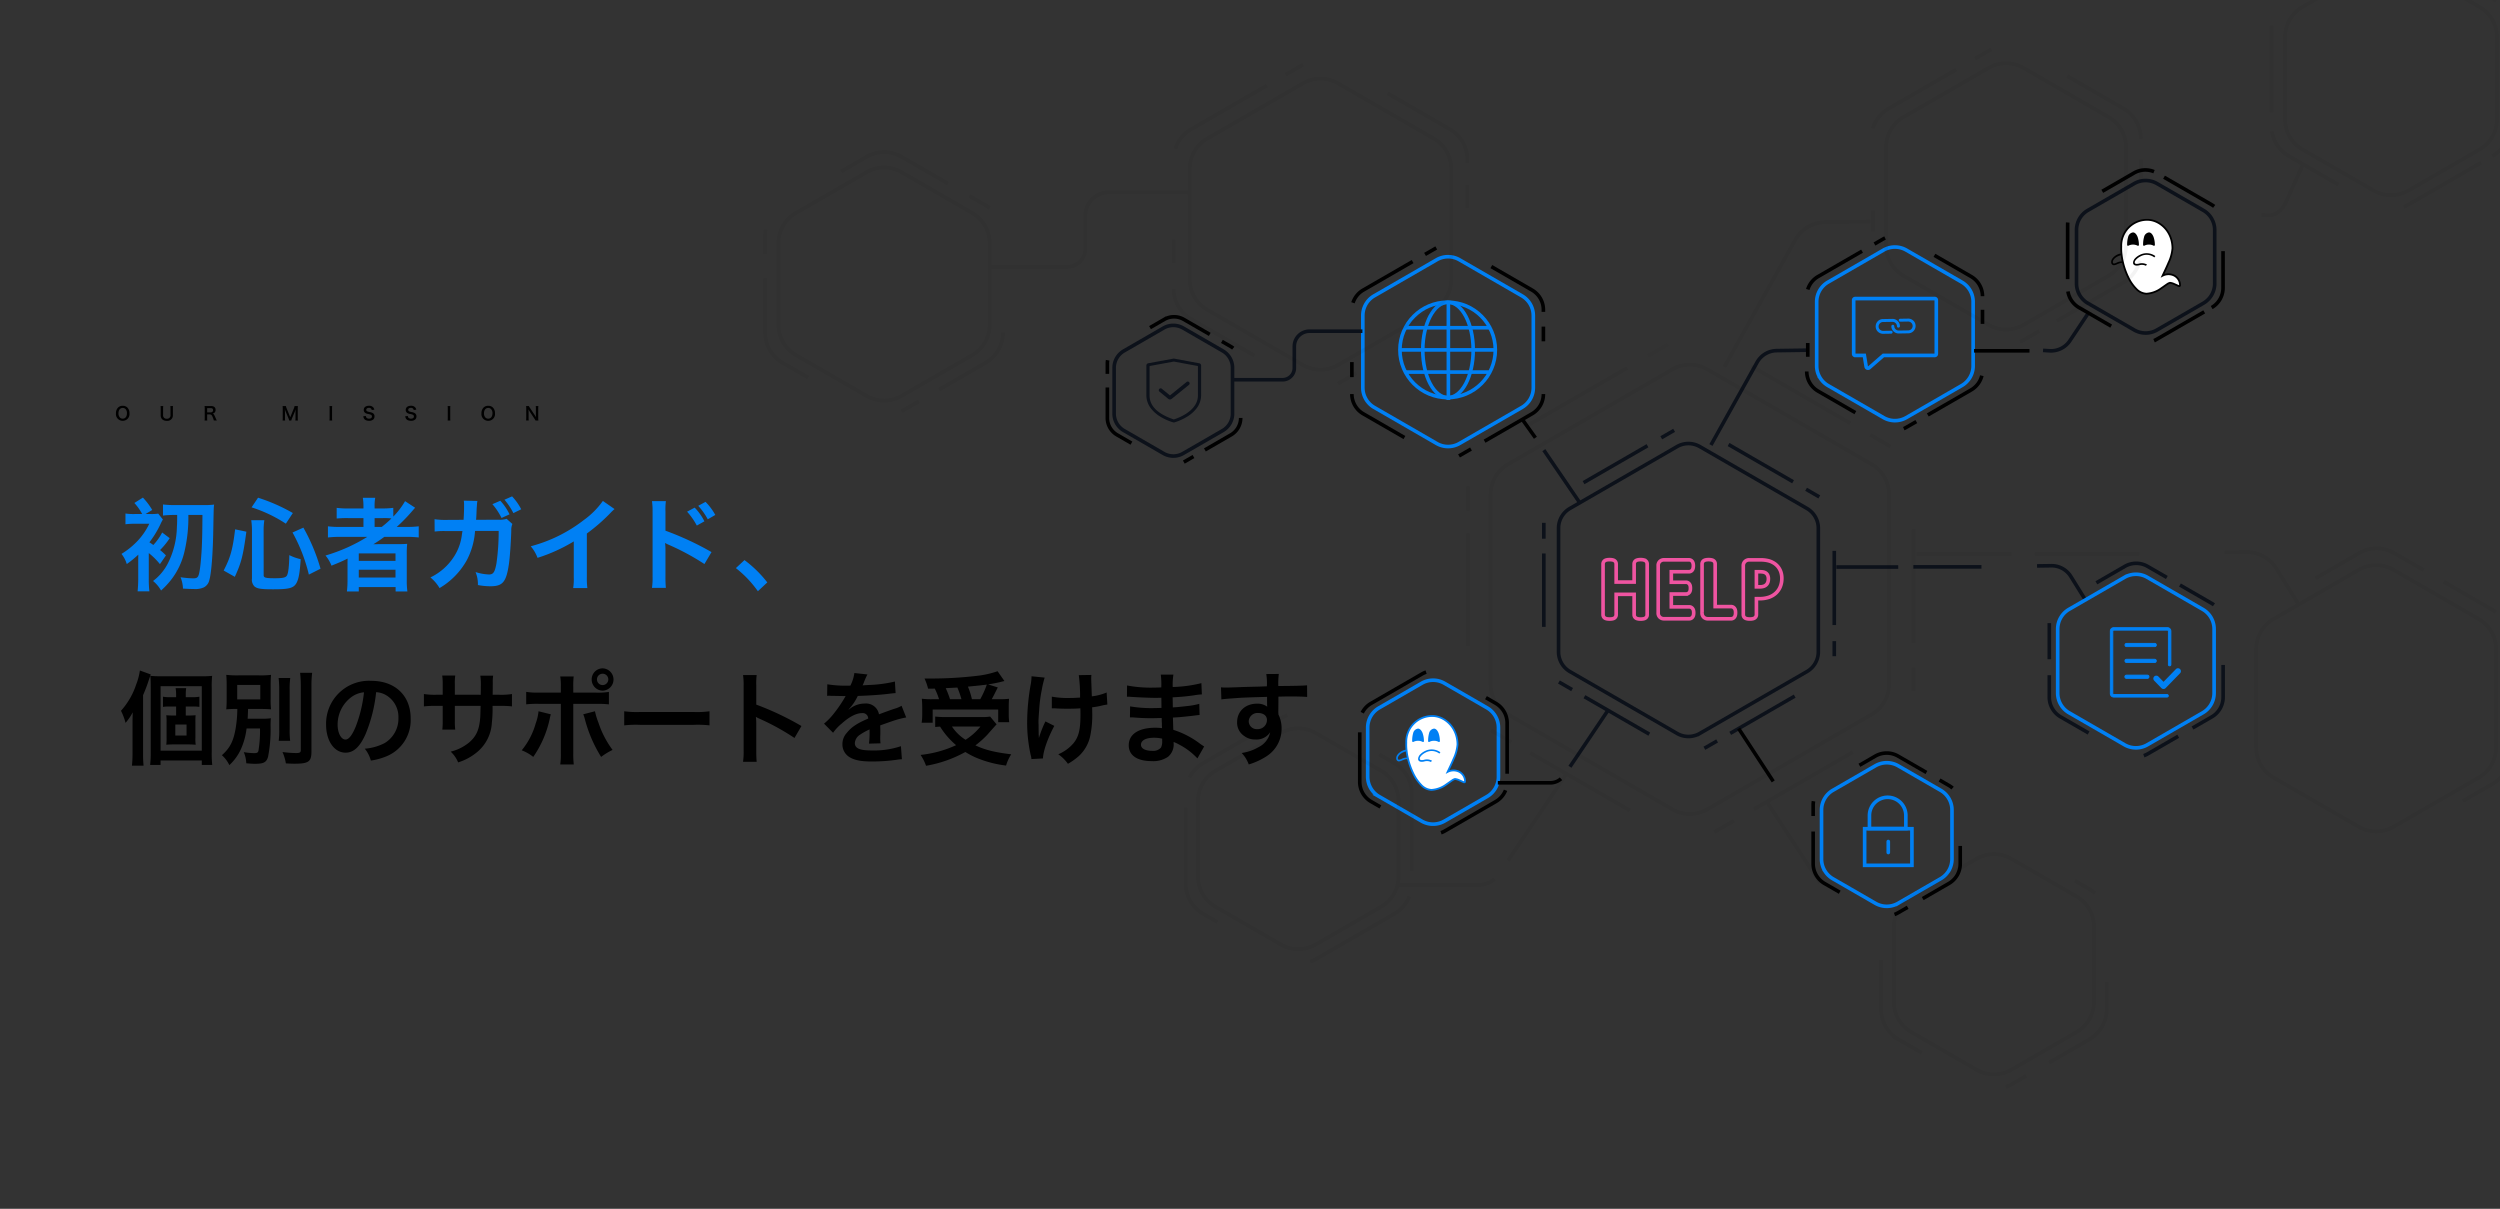<svg xmlns="http://www.w3.org/2000/svg" xmlns:xlink="http://www.w3.org/1999/xlink" width="690" height="333.626" viewBox="0 0 690 333.626">
  <rect x="0" y="0" width="690" height="333.626" fill="#333333" stroke="none"/>
  <defs>
    <clipPath id="clip-path">
      <rect id="矩形_2278" data-name="矩形 2278" width="690" height="333.626" fill="#fff"/>
    </clipPath>
  </defs>
  <g id="banner_jp" transform="translate(-19064 342)">
    <g id="组_21831" data-name="组 21831" transform="translate(19053.314 -450)">
      <g id="组_21800" data-name="组 21800" transform="translate(316.316 154.907)">
        <g id="新手引导_2" data-name="新手引导 2" transform="translate(205.986 35.5)">
          <path id="路径_1948" data-name="路径 1948" d="M1721.463,349.6h-14.194l-3.911,3.4a.515.515,0,0,1-.842-.3l-.506-3.1h-2.533a.409.409,0,0,1-.409-.409h0V334.317a.408.408,0,0,1,.408-.409h21.987a.409.409,0,0,1,.409.409h0v14.875A.409.409,0,0,1,1721.463,349.6Z" transform="translate(-1699.069 -333.908)" fill="none" stroke="#0080f4" stroke-linecap="round" stroke-miterlimit="10" stroke-width="1"/>
          <g id="组_799" data-name="组 799" transform="translate(6.072 5.534)">
            <path id="路径_1951" data-name="路径 1951" d="M1710.61,348.687a1.97,1.97,0,0,1-.615-1.429,2.029,2.029,0,0,1,.566-1.449,1.97,1.97,0,0,1,1.429-.615l2.629-.044a2.026,2.026,0,0,1,1.449.566,1.969,1.969,0,0,1,.614,1.429.405.405,0,0,1-.118.289.462.462,0,0,1-.285.129.4.4,0,0,1-.41-.385v-.012a1.238,1.238,0,0,0-1.243-1.2l-2.629.045a1.207,1.207,0,0,0-.851.379,1.271,1.271,0,0,0-.35.864,1.2,1.2,0,0,0,.379.851,1.267,1.267,0,0,0,.863.35l2.218-.038a.4.4,0,0,1,.014.808l-2.219.037A2.042,2.042,0,0,1,1710.61,348.687Z" transform="translate(-1709.995 -345.075)" fill="#0080f4"/>
            <path id="路径_1952" data-name="路径 1952" d="M1721.479,348.5a1.969,1.969,0,0,1-.616-1.43.4.4,0,1,1,.808-.014,1.237,1.237,0,0,0,1.242,1.2l2.63-.045a1.208,1.208,0,0,0,.851-.379,1.271,1.271,0,0,0,.349-.863,1.208,1.208,0,0,0-.379-.851,1.271,1.271,0,0,0-.863-.349l-2.218.037a.406.406,0,0,1-.008-.81l2.218-.038a2.028,2.028,0,0,1,1.448.566,1.97,1.97,0,0,1,.615,1.429,2.034,2.034,0,0,1-1.994,2.063l-2.629.045a2.031,2.031,0,0,1-1.45-.567Z" transform="translate(-1716.538 -344.961)" fill="#0080f4"/>
          </g>
        </g>
        <g id="组_21419" data-name="组 21419" transform="translate(120.466 71.868)">
          <path id="路径_37402" data-name="路径 37402" d="M1557.566,499.484,1528,482.411a6.281,6.281,0,0,1-3.141-5.439V442.827a6.282,6.282,0,0,1,3.141-5.44l29.567-17.072a6.283,6.283,0,0,1,6.281,0l29.569,17.072a6.282,6.282,0,0,1,3.141,5.44v34.144a6.281,6.281,0,0,1-3.141,5.439l-29.569,17.072A6.281,6.281,0,0,1,1557.566,499.484Z" transform="translate(-1520.797 -415.831)" fill="none" stroke="#0c111a" stroke-miterlimit="10" stroke-width="1"/>
          <line id="直线_167" data-name="直线 167" y1="4.382" transform="translate(0 25.526)" fill="none" stroke="#0c111a" stroke-miterlimit="10" stroke-width="1"/>
          <line id="直线_168" data-name="直线 168" y1="20.262" transform="translate(0 33.982)" fill="none" stroke="#0c111a" stroke-miterlimit="10" stroke-width="1"/>
          <line id="直线_169" data-name="直线 169" x1="3.64" y1="2.101" transform="translate(4.167 69.455)" fill="none" stroke="#0c111a" stroke-miterlimit="10" stroke-width="1"/>
          <line id="直线_170" data-name="直线 170" x1="17.907" y1="10.338" transform="translate(11.203 73.517)" fill="none" stroke="#0c111a" stroke-miterlimit="10" stroke-width="1"/>
          <line id="直线_171" data-name="直线 171" x1="3.516" y2="2.03" transform="translate(44.315 85.719)" fill="none" stroke="#0c111a" stroke-miterlimit="10" stroke-width="1"/>
          <line id="直线_172" data-name="直线 172" x1="17.787" y2="10.269" transform="translate(51.448 73.361)" fill="none" stroke="#0c111a" stroke-miterlimit="10" stroke-width="1"/>
          <line id="直线_173" data-name="直线 173" y2="4.159" transform="translate(80.169 58.18)" fill="none" stroke="#0c111a" stroke-miterlimit="10" stroke-width="1"/>
          <line id="直线_174" data-name="直线 174" y2="20.486" transform="translate(80.169 33.257)" fill="none" stroke="#0c111a" stroke-miterlimit="10" stroke-width="1"/>
          <line id="直线_175" data-name="直线 175" x2="3.649" y2="2.106" transform="translate(72.384 16.268)" fill="none" stroke="#0c111a" stroke-miterlimit="10" stroke-width="1"/>
          <line id="直线_176" data-name="直线 176" x2="17.802" y2="10.278" transform="translate(50.988 3.915)" fill="none" stroke="#0c111a" stroke-miterlimit="10" stroke-width="1"/>
          <line id="直线_177" data-name="直线 177" y1="2.049" x2="3.549" transform="translate(32.413)" fill="none" stroke="#0c111a" stroke-miterlimit="10" stroke-width="1"/>
          <line id="直线_178" data-name="直线 178" y1="10.19" x2="17.649" transform="translate(10.962 4.244)" fill="none" stroke="#0c111a" stroke-miterlimit="10" stroke-width="1"/>
        </g>
        <path id="路径_37403" data-name="路径 37403" d="M1695.678,350.553l-15.311-8.837a6.281,6.281,0,0,1-3.14-5.439V318.6a6.281,6.281,0,0,1,3.14-5.439l15.311-8.837a6.281,6.281,0,0,1,6.281,0l15.311,8.837a6.281,6.281,0,0,1,3.141,5.439v17.68a6.281,6.281,0,0,1-3.141,5.439l-15.311,8.837A6.281,6.281,0,0,1,1695.678,350.553Z" transform="translate(-1481.454 -282.206)" fill="none" stroke="#0080f4" stroke-miterlimit="10" stroke-width="1"/>
        <path id="路径_37404" data-name="路径 37404" d="M1732.093,406.509l-2.846,1.643a6.453,6.453,0,0,1-.616.312" transform="translate(-1508.822 -337.061)" fill="none" stroke="#000" stroke-miterlimit="10" stroke-width="1"/>
        <path id="路径_37405" data-name="路径 37405" d="M1757.731,379.423a6.283,6.283,0,0,1-2.957,3.931l-11.958,6.9" transform="translate(-1516.374 -322.64)" fill="none" stroke="#000" stroke-miterlimit="10" stroke-width="1"/>
        <line id="直线_179" data-name="直线 179" y2="3.894" transform="translate(241.541 38.588)" fill="none" stroke="#000" stroke-miterlimit="10" stroke-width="1"/>
        <path id="路径_37406" data-name="路径 37406" d="M1746.736,308.386l10.125,5.845a6.281,6.281,0,0,1,3.14,5.439" transform="translate(-1518.462 -284.819)" fill="none" stroke="#000" stroke-miterlimit="10" stroke-width="1"/>
        <path id="路径_37407" data-name="路径 37407" d="M1711.339,299.8l2.423-1.4q.244-.14.5-.258" transform="translate(-1499.616 -279.365)" fill="none" stroke="#000" stroke-miterlimit="10" stroke-width="1"/>
        <path id="路径_37408" data-name="路径 37408" d="M1671.959,316.49a6.282,6.282,0,0,1,2.858-3.576l12.131-7" transform="translate(-1478.649 -283.501)" fill="none" stroke="#000" stroke-miterlimit="10" stroke-width="1"/>
        <path id="路径_37409" data-name="路径 37409" d="M1684.778,388.288l-10.278-5.936a6.283,6.283,0,0,1-3.141-5.439" transform="translate(-1478.33 -321.304)" fill="none" stroke="#000" stroke-miterlimit="10" stroke-width="1"/>
        <path id="路径_37410" data-name="路径 37410" d="M1614.816,390.547l12.743-22.832a6.28,6.28,0,0,1,5.394-3.219l8.124-.118" transform="translate(-1448.226 -314.63)" fill="none" stroke="#0c111a" stroke-miterlimit="10" stroke-width="1"/>
        <path id="路径_37411" data-name="路径 37411" d="M1823.2,342.909l-4.948,7.422a6.281,6.281,0,0,1-5.631,2.784l-1.777-.115" transform="translate(-1552.592 -303.2)" fill="none" stroke="#0c111a" stroke-miterlimit="10" stroke-width="1"/>
        <path id="路径_37412" data-name="路径 37412" d="M1820.652,501.024l-4.015-6.469a6.281,6.281,0,0,0-5.537-2.965l-3.791.057" transform="translate(-1550.712 -382.357)" fill="none" stroke="#0c111a" stroke-miterlimit="10" stroke-width="1"/>
        <path id="路径_37413" data-name="路径 37413" d="M1694.951,646.671l-11.722-6.768a6.281,6.281,0,0,1-3.141-5.44V620.927a6.281,6.281,0,0,1,3.141-5.439l11.722-6.768a6.282,6.282,0,0,1,6.281,0l11.722,6.768a6.281,6.281,0,0,1,3.14,5.439v13.536a6.281,6.281,0,0,1-3.14,5.44l-11.722,6.768A6.283,6.283,0,0,1,1694.951,646.671Z" transform="translate(-1482.977 -444.273)" fill="none" stroke="#0080f4" stroke-miterlimit="10" stroke-width="1"/>
        <path id="路径_37414" data-name="路径 37414" d="M1675.148,634.673v-2.993a6.285,6.285,0,0,1,.094-1.081" transform="translate(-1480.347 -456.37)" fill="none" stroke="#000" stroke-miterlimit="10" stroke-width="1"/>
        <path id="路径_37415" data-name="路径 37415" d="M1682.484,665.257l-4.195-2.422a6.282,6.282,0,0,1-3.14-5.44V648.5" transform="translate(-1480.348 -465.902)" fill="none" stroke="#000" stroke-miterlimit="10" stroke-width="1"/>
        <path id="路径_37416" data-name="路径 37416" d="M1726.8,693.194l-2.646,1.528a6.268,6.268,0,0,1-.982.46" transform="translate(-1505.916 -489.696)" fill="none" stroke="#000" stroke-miterlimit="10" stroke-width="1"/>
        <path id="路径_37417" data-name="路径 37417" d="M1750.173,656.978v4.93a6.282,6.282,0,0,1-3.141,5.44l-7.215,4.166" transform="translate(-1514.778 -470.414)" fill="none" stroke="#000" stroke-miterlimit="10" stroke-width="1"/>
        <path id="路径_37418" data-name="路径 37418" d="M1749.746,618.1l2.572,1.486a6.289,6.289,0,0,1,1.029.741" transform="translate(-1520.064 -449.714)" fill="none" stroke="#000" stroke-miterlimit="10" stroke-width="1"/>
        <path id="路径_37419" data-name="路径 37419" d="M1702.45,605.545l4.39-2.535a6.283,6.283,0,0,1,6.282,0l7.828,4.519" transform="translate(-1494.883 -441.233)" fill="none" stroke="#000" stroke-miterlimit="10" stroke-width="1"/>
        <path id="路径_37420" data-name="路径 37420" d="M1276.18,385.08l-10.937-6.316a5.4,5.4,0,0,1-2.7-4.676V361.457a5.4,5.4,0,0,1,2.7-4.676l10.937-6.32a5.4,5.4,0,0,1,5.4,0l10.939,6.316a5.4,5.4,0,0,1,2.7,4.676v12.631a5.4,5.4,0,0,1-2.7,4.676l-10.939,6.316A5.4,5.4,0,0,1,1276.18,385.08Z" transform="translate(-1260.671 -306.836)" fill="none" stroke="#0c111a" stroke-miterlimit="10" stroke-width="1"/>
        <g id="组_21420" data-name="组 21420" transform="translate(0 40.527)">
          <path id="路径_37421" data-name="路径 37421" d="M1258.54,374.068v-2.852a5.361,5.361,0,0,1,.079-.916" transform="translate(-1258.54 -358.31)" fill="none" stroke="#000" stroke-miterlimit="10" stroke-width="1"/>
          <path id="路径_37422" data-name="路径 37422" d="M1265.188,401.741l-3.948-2.279a5.4,5.4,0,0,1-2.7-4.676v-8.419" transform="translate(-1258.54 -366.865)" fill="none" stroke="#000" stroke-miterlimit="10" stroke-width="1"/>
          <line id="直线_180" data-name="直线 180" x1="2.665" y2="1.539" transform="translate(21.103 38.565)" fill="none" stroke="#000" stroke-miterlimit="10" stroke-width="1"/>
          <path id="路径_37423" data-name="路径 37423" d="M1326,404.37a5.4,5.4,0,0,1-2.7,4.677l-7.178,4.144" transform="translate(-1289.199 -376.45)" fill="none" stroke="#000" stroke-miterlimit="10" stroke-width="1"/>
          <path id="路径_37424" data-name="路径 37424" d="M1326.153,359.185l2.49,1.437a5.4,5.4,0,0,1,.638.432" transform="translate(-1294.538 -352.393)" fill="none" stroke="#000" stroke-miterlimit="10" stroke-width="1"/>
          <path id="路径_37425" data-name="路径 37425" d="M1283.722,347.65l3.928-2.267a5.4,5.4,0,0,1,5.4,0l7.158,4.133" transform="translate(-1271.948 -344.659)" fill="none" stroke="#000" stroke-miterlimit="10" stroke-width="1"/>
        </g>
        <path id="路径_37426" data-name="路径 37426" d="M1427.111,598.06l-11.764-6.792a6.28,6.28,0,0,1-3.14-5.439V572.245a6.281,6.281,0,0,1,3.14-5.439l11.764-6.792a6.282,6.282,0,0,1,6.281,0l11.764,6.791a6.281,6.281,0,0,1,3.14,5.44v13.583a6.28,6.28,0,0,1-3.14,5.439l-11.764,6.792A6.282,6.282,0,0,1,1427.111,598.06Z" transform="translate(-1340.354 -418.341)" fill="none" stroke="#0080f4" stroke-miterlimit="10" stroke-width="1"/>
        <path id="路径_37427" data-name="路径 37427" d="M1473.3,624.137a6.278,6.278,0,0,1-2.7,3.122l-14.061,8.118a6.3,6.3,0,0,1-1.049.483" transform="translate(-1363.4 -452.929)" fill="none" stroke="#000" stroke-miterlimit="10" stroke-width="1"/>
        <path id="路径_37428" data-name="路径 37428" d="M1482.021,569.482l2.706,1.562a6.282,6.282,0,0,1,3.141,5.44v13.981" transform="translate(-1377.524 -423.83)" fill="none" stroke="#000" stroke-miterlimit="10" stroke-width="1"/>
        <path id="路径_37429" data-name="路径 37429" d="M1408.983,565.591a6.281,6.281,0,0,1,2.455-2.585l14.061-8.118a6.325,6.325,0,0,1,1.111-.5" transform="translate(-1338.638 -415.791)" fill="none" stroke="#000" stroke-miterlimit="10" stroke-width="1"/>
        <path id="路径_37430" data-name="路径 37430" d="M1413.222,610.538l-2.565-1.481a6.282,6.282,0,0,1-3.14-5.44V589.949" transform="translate(-1337.857 -434.727)" fill="none" stroke="#000" stroke-miterlimit="10" stroke-width="1"/>
        <path id="路径_37431" data-name="路径 37431" d="M1429.724,360.747l-17.246-9.957a6.281,6.281,0,0,1-3.14-5.439V325.437a6.282,6.282,0,0,1,3.14-5.44l17.246-9.957a6.28,6.28,0,0,1,6.281,0L1453.251,320a6.282,6.282,0,0,1,3.14,5.44v19.912a6.281,6.281,0,0,1-3.14,5.439l-17.246,9.957A6.282,6.282,0,0,1,1429.724,360.747Z" transform="translate(-1338.827 -285.252)" fill="none" stroke="#0080f4" stroke-miterlimit="10" stroke-width="1"/>
        <line id="直线_181" data-name="直线 181" y1="4.145" transform="translate(67.488 53.031)" fill="none" stroke="#000" stroke-miterlimit="10" stroke-width="1"/>
        <path id="路径_37432" data-name="路径 37432" d="M1417.379,402.275l-11.365-6.562a6.281,6.281,0,0,1-3.14-5.439" transform="translate(-1335.385 -328.418)" fill="none" stroke="#000" stroke-miterlimit="10" stroke-width="1"/>
        <line id="直线_182" data-name="直线 182" x1="3.303" y2="1.907" transform="translate(97.059 77.022)" fill="none" stroke="#000" stroke-miterlimit="10" stroke-width="1"/>
        <path id="路径_37433" data-name="路径 37433" d="M1497.428,390.275a6.281,6.281,0,0,1-3.14,5.439l-13.1,7.563" transform="translate(-1377.08 -328.418)" fill="none" stroke="#000" stroke-miterlimit="10" stroke-width="1"/>
        <line id="直线_183" data-name="直线 183" y2="4.061" transform="translate(120.348 43.235)" fill="none" stroke="#000" stroke-miterlimit="10" stroke-width="1"/>
        <path id="路径_37434" data-name="路径 37434" d="M1485.192,315.022l11.227,6.482a6.281,6.281,0,0,1,3.14,5.439v.583" transform="translate(-1379.213 -288.353)" fill="none" stroke="#000" stroke-miterlimit="10" stroke-width="1"/>
        <line id="直线_184" data-name="直线 184" y1="1.788" x2="3.096" transform="translate(87.681 21.519)" fill="none" stroke="#000" stroke-miterlimit="10" stroke-width="1"/>
        <path id="路径_37435" data-name="路径 37435" d="M1403.524,323.438a6.278,6.278,0,0,1,2.836-3.507l13.621-7.864" transform="translate(-1335.731 -286.779)" fill="none" stroke="#000" stroke-miterlimit="10" stroke-width="1"/>
        <path id="路径_37436" data-name="路径 37436" d="M1846.529,305.476l-12.789-7.383a6.281,6.281,0,0,1-3.14-5.439V277.886a6.282,6.282,0,0,1,3.14-5.44l12.789-7.383a6.282,6.282,0,0,1,6.281,0l12.789,7.383a6.282,6.282,0,0,1,3.14,5.44v14.767a6.281,6.281,0,0,1-3.14,5.439l-12.789,7.383A6.28,6.28,0,0,1,1846.529,305.476Z" transform="translate(-1563.112 -261.306)" fill="none" stroke="#0c111a" stroke-miterlimit="10" stroke-width="1"/>
        <path id="路径_37437" data-name="路径 37437" d="M1845.792,263.881l8.753-5.054a6.282,6.282,0,0,1,5.533-.368" transform="translate(-1571.2 -257.986)" fill="none" stroke="#000" stroke-miterlimit="10" stroke-width="1"/>
        <path id="路径_37438" data-name="路径 37438" d="M1825.365,304.632v-15.1q0-.267.022-.53" transform="translate(-1560.325 -274.501)" fill="none" stroke="#000" stroke-miterlimit="10" stroke-width="1"/>
        <path id="路径_37439" data-name="路径 37439" d="M1837.468,339.274l-8.871-5.122a6.281,6.281,0,0,1-3.062-4.448" transform="translate(-1560.415 -296.169)" fill="none" stroke="#000" stroke-miterlimit="10" stroke-width="1"/>
        <path id="路径_37440" data-name="路径 37440" d="M1890.2,341.752l-13.11,7.569a6.341,6.341,0,0,1-.748.368" transform="translate(-1587.467 -302.584)" fill="none" stroke="#000" stroke-miterlimit="10" stroke-width="1"/>
        <path id="路径_37441" data-name="路径 37441" d="M1913.515,305.892v10.143a6.282,6.282,0,0,1-3.14,5.439" transform="translate(-1605.584 -283.492)" fill="none" stroke="#000" stroke-miterlimit="10" stroke-width="1"/>
        <path id="路径_37442" data-name="路径 37442" d="M1882.252,262.271l13.149,7.591a6.317,6.317,0,0,1,.693.464" transform="translate(-1590.612 -260.267)" fill="none" stroke="#000" stroke-miterlimit="10" stroke-width="1"/>
        <path id="路径_37443" data-name="路径 37443" d="M1837.932,543.7l-15.305-8.837a6.281,6.281,0,0,1-3.141-5.439V511.751a6.281,6.281,0,0,1,3.141-5.439l15.305-8.837a6.282,6.282,0,0,1,6.281,0l15.306,8.837a6.281,6.281,0,0,1,3.141,5.439v17.675a6.281,6.281,0,0,1-3.141,5.439l-15.306,8.837A6.28,6.28,0,0,1,1837.932,543.7Z" transform="translate(-1557.194 -385.044)" fill="none" stroke="#0080f4" stroke-miterlimit="10" stroke-width="1"/>
        <g id="组_21801" data-name="组 21801" transform="translate(259.978 108.568)">
          <line id="直线_185" data-name="直线 185" y1="9.972" transform="translate(0.001 16.504)" fill="none" stroke="#0c111a" stroke-miterlimit="10" stroke-width="1"/>
          <path id="路径_37444" data-name="路径 37444" d="M1825.376,572.175l-7.7-4.442a6.282,6.282,0,0,1-3.141-5.439v-6.064" transform="translate(-1814.538 -525.342)" fill="none" stroke="#0c111a" stroke-miterlimit="10" stroke-width="1"/>
          <path id="路径_37445" data-name="路径 37445" d="M1879.822,592.251l-8.454,4.881a6.257,6.257,0,0,1-1.044.481" transform="translate(-1844.239 -544.52)" fill="none" stroke="#0c111a" stroke-miterlimit="10" stroke-width="1"/>
          <path id="路径_37446" data-name="路径 37446" d="M1907.522,550.136v8.911a6.281,6.281,0,0,1-3.14,5.439l-5.307,3.064" transform="translate(-1859.547 -522.098)" fill="none" stroke="#0c111a" stroke-miterlimit="10" stroke-width="1"/>
          <path id="路径_37447" data-name="路径 37447" d="M1891.662,503l8.772,5.064a6.35,6.35,0,0,1,.6.4" transform="translate(-1855.6 -497.004)" fill="none" stroke="#0c111a" stroke-miterlimit="10" stroke-width="1"/>
          <path id="路径_37448" data-name="路径 37448" d="M1842.311,495.552l7.861-4.538a6.283,6.283,0,0,1,6.281,0l5.312,3.067" transform="translate(-1829.325 -490.173)" fill="none" stroke="#0c111a" stroke-miterlimit="10" stroke-width="1"/>
        </g>
        <path id="路径_37449" data-name="路径 37449" d="M1332.093,366.561h13.976a3.238,3.238,0,0,0,3.238-3.238h0v-5.972a4.186,4.186,0,0,1,4.186-4.186h14.6" transform="translate(-1297.701 -308.66)" fill="none" stroke="#0c111a" stroke-miterlimit="10" stroke-width="1"/>
        <line id="直线_186" data-name="直线 186" x2="17.081" transform="translate(201.201 109.59)" fill="none" stroke="#0c111a" stroke-miterlimit="10" stroke-width="1"/>
        <line id="直线_187" data-name="直线 187" x2="18.797" transform="translate(222.454 109.548)" fill="none" stroke="#0c111a" stroke-miterlimit="10" stroke-width="1"/>
        <line id="直线_188" data-name="直线 188" x2="3.74" y2="5.242" transform="translate(114.402 68.674)" fill="none" stroke="#000" stroke-miterlimit="10" stroke-width="1"/>
        <line id="直线_189" data-name="直线 189" x2="9.918" y2="14.529" transform="translate(120.466 77.326)" fill="none" stroke="#0c111a" stroke-miterlimit="10" stroke-width="1"/>
        <line id="直线_190" data-name="直线 190" y2="3.796" transform="translate(193.31 47.77)" fill="none" stroke="#000" stroke-miterlimit="10" stroke-width="1"/>
        <line id="直线_191" data-name="直线 191" x2="15.294" transform="translate(239.213 49.919)" fill="none" stroke="#000" stroke-miterlimit="10" stroke-width="1"/>
        <line id="直线_192" data-name="直线 192" x2="9.555" y2="14.597" transform="translate(174.23 154.161)" fill="none" stroke="#000" stroke-miterlimit="10" stroke-width="1"/>
        <line id="直线_193" data-name="直线 193" x1="10.503" y2="15.584" transform="translate(127.673 149.141)" fill="none" stroke="#0c111a" stroke-miterlimit="10" stroke-width="1"/>
        <path id="路径_37450" data-name="路径 37450" d="M1489.025,618.454h14.194a4.428,4.428,0,0,0,3.238-1.109" transform="translate(-1381.253 -449.313)" fill="none" stroke="#000" stroke-miterlimit="10" stroke-width="1"/>
        <g id="组_21796" data-name="组 21796" transform="translate(136.811 107.543)">
          <path id="路径_38716" data-name="路径 38716" d="M1562.546,488.124a2.507,2.507,0,0,0-.449-.1,3.85,3.85,0,0,0-.583-.038,3.913,3.913,0,0,0-.6.038,2.546,2.546,0,0,0-.438.1,1.1,1.1,0,0,0-.766,1.058v5h-4.959v-5a1.1,1.1,0,0,0-.766-1.057,2.505,2.505,0,0,0-.449-.1,4.6,4.6,0,0,0-1.179,0,2.528,2.528,0,0,0-.459.106,1.1,1.1,0,0,0-.765,1.057v14a1.112,1.112,0,0,0,.182.618,1.124,1.124,0,0,0,.58.439,2.462,2.462,0,0,0,.461.107,4.608,4.608,0,0,0,1.179,0,2.444,2.444,0,0,0,.448-.1,1.1,1.1,0,0,0,.767-1.058v-5.63h4.959v5.63a1.1,1.1,0,0,0,.761,1.056,2.492,2.492,0,0,0,.443.106,3.909,3.909,0,0,0,.6.038,3.85,3.85,0,0,0,.583-.038,2.446,2.446,0,0,0,.448-.1,1.1,1.1,0,0,0,.767-1.058v-14a1.1,1.1,0,0,0-.766-1.057Z" transform="translate(-1551.129 -487.981)" fill="none" stroke="#ef54a1" stroke-miterlimit="10" stroke-width="1"/>
          <path id="路径_38717" data-name="路径 38717" d="M1593.253,501.695a1.228,1.228,0,0,0-.411-.426,1.147,1.147,0,0,0-.6-.17H1587.3v-3.54h4.052a1.183,1.183,0,0,0,.564-.141,1.161,1.161,0,0,0,.456-.457,1.537,1.537,0,0,0,.17-.519,3.075,3.075,0,0,0,.033-.479,3.463,3.463,0,0,0-.031-.488,1.533,1.533,0,0,0-.171-.541,1.259,1.259,0,0,0-.383-.425,1.124,1.124,0,0,0-.637-.2H1587.3v-2.9h4.863a1.133,1.133,0,0,0,1.042-.67,1.818,1.818,0,0,0,.138-.451,2.819,2.819,0,0,0,.043-.508,2.924,2.924,0,0,0-.042-.528,1.959,1.959,0,0,0-.134-.448,1.13,1.13,0,0,0-1.047-.685h-6.919a1.643,1.643,0,0,0-1,.345,1.515,1.515,0,0,0-.563,1.283V502.76a1.511,1.511,0,0,0,.564,1.283,1.64,1.64,0,0,0,1,.345h7a1.155,1.155,0,0,0,.6-.169,1.2,1.2,0,0,0,.423-.451,1.566,1.566,0,0,0,.177-.54,3.231,3.231,0,0,0,.032-.479,3.416,3.416,0,0,0-.032-.5A1.531,1.531,0,0,0,1593.253,501.695Z" transform="translate(-1568.459 -488.058)" fill="none" stroke="#ef54a1" stroke-miterlimit="10" stroke-width="1"/>
          <path id="路径_38718" data-name="路径 38718" d="M1618.625,501.6a1.238,1.238,0,0,0-.394-.449,1.14,1.14,0,0,0-.648-.2h-4.39V489.181a1.1,1.1,0,0,0-.765-1.057,2.515,2.515,0,0,0-.449-.1,4.6,4.6,0,0,0-1.179,0,2.518,2.518,0,0,0-.459.106,1.1,1.1,0,0,0-.765,1.057v13.5a1.512,1.512,0,0,0,.564,1.283,1.642,1.642,0,0,0,1,.345h6.447a1.136,1.136,0,0,0,.65-.2,1.207,1.207,0,0,0,.407-.491,1.788,1.788,0,0,0,.144-.493,3.411,3.411,0,0,0,.032-.5,3.541,3.541,0,0,0-.031-.5A1.608,1.608,0,0,0,1618.625,501.6Z" transform="translate(-1582.247 -487.981)" fill="none" stroke="#ef54a1" stroke-miterlimit="10" stroke-width="1"/>
          <path id="路径_38719" data-name="路径 38719" d="M1644.281,491.463a4.544,4.544,0,0,0-2.078-2.531,5.072,5.072,0,0,0-1.446-.577,9.418,9.418,0,0,0-1.129-.185c-.313-.029-.644-.043-.983-.043h-3.122a1.672,1.672,0,0,0-1.059.379,1.579,1.579,0,0,0-.547,1.294v13.456a1.1,1.1,0,0,0,.762,1.056,2.41,2.41,0,0,0,.453.106,3.944,3.944,0,0,0,.594.038,4,4,0,0,0,.594-.037,2.292,2.292,0,0,0,.457-.11,1.154,1.154,0,0,0,.538-.389,1.094,1.094,0,0,0,.22-.664v-4.413h.817a7.979,7.979,0,0,0,2.6-.384,5.476,5.476,0,0,0,1.94-1.134,5.039,5.039,0,0,0,1.238-1.8,6.02,6.02,0,0,0,.423-2.291A5.524,5.524,0,0,0,1644.281,491.463Zm-6.746-.057h.952a6.065,6.065,0,0,1,.895.069,1.916,1.916,0,0,1,.709.263,1.485,1.485,0,0,1,.521.577,2.232,2.232,0,0,1,.226,1.08,2.692,2.692,0,0,1-.152.925,1.774,1.774,0,0,1-.406.656,1.9,1.9,0,0,1-.681.432,3.277,3.277,0,0,1-1.156.169h-.907Z" transform="translate(-1595.207 -488.058)" fill="none" stroke="#ef54a1" stroke-miterlimit="10" stroke-width="1"/>
        </g>
        <g id="组_21426" data-name="组 21426" transform="translate(79.722 150.714)">
          <path id="路径_37377-2" data-name="路径 37377-2" d="M1432.219,602.33a3.468,3.468,0,0,0-1.767.4,2.275,2.275,0,0,1-.732.21c-.327-.2-.254-.623-.108-.9a2.519,2.519,0,0,1,.586-.688,4,4,0,0,1,1.73-.748l-.051-.463a3.575,3.575,0,0,0-1.977.855,2.915,2.915,0,0,0-.7.818c-.283.631-.261,1.388.493,1.586a2.272,2.272,0,0,0,.935-.246c.534-.2,1.2-.554,1.717-.3Z" transform="translate(-1429.036 -590.867)" fill="#0080f4"/>
          <path id="路径_37378-2" data-name="路径 37378-2" d="M1435.505,592.3a19.662,19.662,0,0,0,1.376,3.81,11.728,11.728,0,0,0,2.238,3.252,4.125,4.125,0,0,0,2.81,1.34,7.693,7.693,0,0,0,4.15-1.55c.572-.381,1.076-.758,1.485-1.035a2.47,2.47,0,0,1,.855-.427,3.452,3.452,0,0,1,1.152.327c.445.187.909.421,1.309.579a.244.244,0,0,0,.307-.156.211.211,0,0,0,.011-.054,2.992,2.992,0,0,0-1.917-2.825,3.553,3.553,0,0,0-2.9.166c.526-1.127,1.122-2.341,1.637-3.571a11.329,11.329,0,0,0,1.094-3.969c0-4.752-3.565-7.88-6.953-7.88a7.131,7.131,0,0,0-7.185,7.4v.014a13.658,13.658,0,0,0,.058,1.861l.051.463c.07.568.161,1.146.29,1.724Z" transform="translate(-1432.193 -580.307)" fill="#fff" stroke="#0080f4" stroke-miterlimit="10" stroke-width="0.5"/>
          <path id="路径_37379-2" data-name="路径 37379-2" d="M1448.144,589a1.6,1.6,0,0,1,1.356-1.262c.62.012,1.034.672,1.26,1.253a6.826,6.826,0,0,1,.362,2.224.244.244,0,0,1-.269.216.241.241,0,0,1-.093-.029,2.43,2.43,0,0,0-1.26-.3,2.457,2.457,0,0,0-1.268.3.244.244,0,0,1-.329-.1.248.248,0,0,1-.026-.083A7.669,7.669,0,0,1,1448.144,589Z" transform="translate(-1439.066 -584.261)" fill="#0080f4"/>
          <path id="路径_37380-2" data-name="路径 37380-2" d="M1438.811,591.4a.244.244,0,0,1-.329-.1.248.248,0,0,1-.026-.083,7.672,7.672,0,0,1,.268-2.216,1.6,1.6,0,0,1,1.356-1.263c.619.012,1.034.671,1.263,1.253a6.842,6.842,0,0,1,.362,2.224.244.244,0,0,1-.362.187,2.776,2.776,0,0,0-2.532,0Z" transform="translate(-1434.05 -584.262)" fill="#0080f4"/>
          <path id="路径_37381-2" data-name="路径 37381-2" d="M1447.826,601.184a3.489,3.489,0,0,0-3.781-.3,4.209,4.209,0,0,0-1.283.949c-.3.351-.574.856-.058,1.122a2.446,2.446,0,0,0,.819-.043,2.942,2.942,0,0,1,2.274.224l-.29.362a2.579,2.579,0,0,0-1.9-.13,2.613,2.613,0,0,1-1.006.043c-1.01-.263-.627-1.341-.181-1.883a4.613,4.613,0,0,1,1.427-1.057,4.084,4.084,0,0,1,4.266.34Z" transform="translate(-1435.916 -590.807)" fill="#0080f4"/>
        </g>
        <g id="组_21424" data-name="组 21424" transform="translate(80.751 36.504)">
          <circle id="椭圆_1642" data-name="椭圆 1642" cx="13.164" cy="13.164" r="13.164" fill="none" stroke="#0080f4" stroke-miterlimit="10" stroke-width="1"/>
          <path id="直线_194" data-name="直线 194" d="M0,0H26.328" transform="translate(0 13.164)" fill="none" stroke="#0080f4" stroke-width="1"/>
          <line id="直线_195" data-name="直线 195" x2="23.313" transform="translate(1.508 7.044)" fill="none" stroke="#0080f4" stroke-miterlimit="10" stroke-width="1"/>
          <line id="直线_196" data-name="直线 196" x2="23.038" transform="translate(1.508 19.284)" fill="none" stroke="#0080f4" stroke-miterlimit="10" stroke-width="1"/>
          <line id="直线_197" data-name="直线 197" y1="26.954" transform="translate(13.368 0.026)" fill="none" stroke="#0080f4" stroke-miterlimit="10" stroke-width="1"/>
          <ellipse id="椭圆_1643" data-name="椭圆 1643" cx="6.958" cy="13.151" rx="6.958" ry="13.151" transform="translate(6.305 0.026)" fill="none" stroke="#0080f4" stroke-miterlimit="10" stroke-width="1"/>
        </g>
        <g id="组_21425" data-name="组 21425" transform="translate(209.007 173.15)">
          <rect id="矩形_2213" data-name="矩形 2213" width="13.053" height="10.108" transform="translate(0 8.668)" fill="none" stroke="#0080f4" stroke-miterlimit="10" stroke-width="1"/>
          <path id="矩形_2214" data-name="矩形 2214" d="M1713.4,628.291h0a5.024,5.024,0,0,1,5.024,5.024v3.59H1708.38v-3.59A5.024,5.024,0,0,1,1713.4,628.291Z" transform="translate(-1707.047 -628.291)" fill="none" stroke="#0080f4" stroke-miterlimit="10" stroke-width="1"/>
          <line id="直线_198" data-name="直线 198" y2="3.032" transform="translate(6.526 12.205)" fill="none" stroke="#0080f4" stroke-linecap="round" stroke-miterlimit="10" stroke-width="1"/>
        </g>
        <g id="组_21797" data-name="组 21797" transform="translate(10.769 52.065)">
          <path id="路径_38720" data-name="路径 38720" d="M1296.165,370.624l-6.906-1.279a.647.647,0,0,0-.229,0l-6.946,1.279a.629.629,0,0,0-.514.619v8.187a5.945,5.945,0,0,0,1.208,3.586,9.279,9.279,0,0,0,2.559,2.291,14.686,14.686,0,0,0,3.647,1.633.627.627,0,0,0,.327,0,14.748,14.748,0,0,0,3.625-1.648,9.315,9.315,0,0,0,2.544-2.3,5.932,5.932,0,0,0,1.2-3.568v-8.183A.629.629,0,0,0,1296.165,370.624Zm-.366,8.882c0,1.954-1.119,3.662-3.325,5.077a15,15,0,0,1-3.276,1.531.162.162,0,0,1-.108,0q-6.639-2.268-6.639-6.607v-7.981a.167.167,0,0,1,.136-.165l6.528-1.2a.162.162,0,0,1,.06,0l6.487,1.2a.167.167,0,0,1,.136.165Z" transform="translate(-1281.57 -369.334)" fill="#0c111a"/>
        </g>
        <g id="组_21426-2" data-name="组 21426" transform="translate(277.055 13.766)">
          <path id="路径_37377-2-2" data-name="路径 37377-2" d="M1854.241,309.45a3.467,3.467,0,0,0-1.767.4,2.265,2.265,0,0,1-.732.21c-.327-.2-.254-.623-.108-.9a2.513,2.513,0,0,1,.586-.688,4,4,0,0,1,1.73-.748l-.051-.463a3.573,3.573,0,0,0-1.977.855,2.913,2.913,0,0,0-.7.818c-.283.631-.261,1.388.493,1.587a2.273,2.273,0,0,0,.935-.246c.534-.2,1.2-.554,1.716-.3Z" transform="translate(-1851.059 -297.987)"/>
          <path id="路径_37378-2-2" data-name="路径 37378-2" d="M1857.528,299.419a19.652,19.652,0,0,0,1.376,3.81,11.708,11.708,0,0,0,2.238,3.252,4.125,4.125,0,0,0,2.81,1.34,7.7,7.7,0,0,0,4.15-1.55c.572-.381,1.075-.758,1.484-1.035a2.47,2.47,0,0,1,.855-.427,3.452,3.452,0,0,1,1.152.327c.445.187.91.421,1.309.579a.243.243,0,0,0,.307-.156.257.257,0,0,0,.011-.054,2.994,2.994,0,0,0-1.917-2.825,3.555,3.555,0,0,0-2.9.166c.527-1.127,1.122-2.341,1.637-3.571a11.328,11.328,0,0,0,1.094-3.969c0-4.752-3.565-7.88-6.953-7.88a7.131,7.131,0,0,0-7.185,7.4v.014a13.556,13.556,0,0,0,.058,1.861l.051.463c.07.568.161,1.146.29,1.724Z" transform="translate(-1854.216 -287.427)" fill="#fff" stroke="#000" stroke-miterlimit="10" stroke-width="0.5"/>
          <path id="路径_37379-2-2" data-name="路径 37379-2" d="M1870.167,296.116a1.605,1.605,0,0,1,1.356-1.262c.619.012,1.034.671,1.26,1.253a6.829,6.829,0,0,1,.363,2.224.245.245,0,0,1-.27.217.251.251,0,0,1-.093-.03,2.43,2.43,0,0,0-1.26-.3,2.458,2.458,0,0,0-1.268.3.244.244,0,0,1-.329-.1.24.24,0,0,1-.026-.083A7.666,7.666,0,0,1,1870.167,296.116Z" transform="translate(-1861.089 -291.381)"/>
          <path id="路径_37380-2-2" data-name="路径 37380-2" d="M1860.834,298.521a.244.244,0,0,1-.355-.187,7.647,7.647,0,0,1,.268-2.216,1.6,1.6,0,0,1,1.356-1.262c.619.012,1.034.671,1.263,1.253a6.848,6.848,0,0,1,.362,2.224.244.244,0,0,1-.362.187,2.777,2.777,0,0,0-2.532,0Z" transform="translate(-1856.073 -291.382)"/>
          <path id="路径_37381-2-2" data-name="路径 37381-2" d="M1869.849,308.3a3.489,3.489,0,0,0-3.781-.3,4.2,4.2,0,0,0-1.283.949c-.3.351-.574.856-.058,1.122a2.448,2.448,0,0,0,.819-.043,2.942,2.942,0,0,1,2.274.224l-.29.362a2.58,2.58,0,0,0-1.905-.13,2.6,2.6,0,0,1-1.006.043c-1.01-.263-.627-1.341-.181-1.883a4.615,4.615,0,0,1,1.427-1.057,4.084,4.084,0,0,1,4.266.34Z" transform="translate(-1857.939 -297.926)"/>
        </g>
        <g id="组_21798" data-name="组 21798" transform="translate(14.196 58.408)">
          <path id="路径_38721" data-name="路径 38721" d="M1291.987,387.839a.731.731,0,0,1-.464-.165l-2.434-1.991a.514.514,0,0,1,.651-.8l2.248,1.839,4.584-3.711a.514.514,0,0,1,.647.8l-4.771,3.862A.73.73,0,0,1,1291.987,387.839Z" transform="translate(-1288.9 -382.9)" fill="#0c111a"/>
        </g>
        <path id="路径_38722" data-name="路径 38722" d="M1884.362,555.711l-.015-.015a.3.3,0,0,0-.427,0l-3.765,3.874c-.005,0-.013,0-.015,0l-1.766-1.818a.312.312,0,1,0-.448.434l2,2.061a.3.3,0,0,0,.194.089h.044a.305.305,0,0,0,.2-.089l4-4.118A.3.3,0,0,0,1884.362,555.711Z" transform="translate(-1588.642 -417.582)" fill="#0080f4" stroke="#0080f4" stroke-width="1"/>
        <g id="组_21799" data-name="组 21799" transform="translate(276.821 126.32)">
          <path id="路径_38723" data-name="路径 38723" d="M1859.635,556.187a.444.444,0,1,0,0,.887h5.763a.444.444,0,0,0,0-.887Z" transform="translate(-1855.155 -543.072)" fill="#0080f4" stroke="#0080f4" stroke-miterlimit="10" stroke-width="0.25"/>
          <path id="路径_38724" data-name="路径 38724" d="M1867.839,547.26a.445.445,0,0,0-.444-.444h-7.76a.444.444,0,0,0,0,.888h7.76A.445.445,0,0,0,1867.839,547.26Z" transform="translate(-1855.155 -538.082)" fill="#0080f4" stroke="#0080f4" stroke-miterlimit="10" stroke-width="0.25"/>
          <path id="路径_38725" data-name="路径 38725" d="M1867.4,537.445h-7.76a.444.444,0,0,0,0,.888h7.76a.444.444,0,0,0,0-.888Z" transform="translate(-1855.155 -533.093)" fill="#0080f4" stroke="#0080f4" stroke-miterlimit="10" stroke-width="0.25"/>
          <path id="路径_38727" data-name="路径 38727" d="M1866.214,546.606h-14.7a.269.269,0,0,1-.269-.268V529.1a.269.269,0,0,1,.269-.268h14.8a.269.269,0,0,1,.268.268v9.237a.345.345,0,1,0,.691,0V529.1a.96.96,0,0,0-.959-.959h-14.8a.96.96,0,0,0-.959.959v17.241a.96.96,0,0,0,.959.959h14.7a.345.345,0,0,0,0-.691Z" transform="translate(-1850.559 -528.138)" fill="#0080f4" stroke="#0080f4" stroke-miterlimit="10" stroke-width="0.25"/>
        </g>
      </g>
      <g id="蒙版组_29" data-name="蒙版组 29" transform="translate(10.685 108)" clip-path="url(#clip-path)">
        <g id="组_21645" data-name="组 21645" transform="translate(211.18 -15.165)" opacity="0.05">
          <g id="组_21643" data-name="组 21643" transform="translate(193.995 110.23)">
            <path id="路径_38579" data-name="路径 38579" d="M931.22-360.38l-45.353-26.185a9.634,9.634,0,0,1-4.817-8.343v-52.37a9.635,9.635,0,0,1,4.817-8.344l45.353-26.185a9.635,9.635,0,0,1,9.634,0l45.354,26.185a9.635,9.635,0,0,1,4.817,8.344v52.37a9.634,9.634,0,0,1-4.817,8.343L940.854-360.38A9.635,9.635,0,0,1,931.22-360.38Z" transform="translate(-874.82 488.686)" fill="none" stroke="#000" stroke-miterlimit="10" stroke-width="1"/>
            <line id="直线_476" data-name="直线 476" y1="6.721" transform="translate(0 39.151)" fill="none" stroke="#000" stroke-miterlimit="10" stroke-width="1"/>
            <line id="直线_477" data-name="直线 477" y1="31.078" transform="translate(0 52.122)" fill="none" stroke="#000" stroke-miterlimit="10" stroke-width="1"/>
            <line id="直线_478" data-name="直线 478" x1="5.582" y1="3.223" transform="translate(6.392 106.529)" fill="none" stroke="#000" stroke-miterlimit="10" stroke-width="1"/>
            <line id="直线_479" data-name="直线 479" x1="27.465" y1="15.857" transform="translate(17.184 112.759)" fill="none" stroke="#000" stroke-miterlimit="10" stroke-width="1"/>
            <line id="直线_480" data-name="直线 480" x1="5.393" y2="3.114" transform="translate(67.97 131.474)" fill="none" stroke="#000" stroke-miterlimit="10" stroke-width="1"/>
            <line id="直线_481" data-name="直线 481" x1="27.281" y2="15.751" transform="translate(78.911 112.521)" fill="none" stroke="#000" stroke-miterlimit="10" stroke-width="1"/>
            <line id="直线_482" data-name="直线 482" y2="6.378" transform="translate(122.963 89.236)" fill="none" stroke="#000" stroke-miterlimit="10" stroke-width="1"/>
            <line id="直线_483" data-name="直线 483" y2="31.421" transform="translate(122.963 51.009)" fill="none" stroke="#000" stroke-miterlimit="10" stroke-width="1"/>
            <line id="直线_484" data-name="直线 484" x2="5.596" y2="3.231" transform="translate(111.023 24.952)" fill="none" stroke="#000" stroke-miterlimit="10" stroke-width="1"/>
            <line id="直线_485" data-name="直线 485" x2="27.305" y2="15.764" transform="translate(78.205 6.005)" fill="none" stroke="#000" stroke-miterlimit="10" stroke-width="1"/>
            <line id="直线_486" data-name="直线 486" y1="3.143" x2="5.444" transform="translate(49.714)" fill="none" stroke="#000" stroke-miterlimit="10" stroke-width="1" opacity="0.5"/>
            <line id="直线_487" data-name="直线 487" y1="15.629" x2="27.07" transform="translate(16.814 6.51)" fill="none" stroke="#000" stroke-miterlimit="10" stroke-width="1"/>
          </g>
          <path id="路径_38580" data-name="路径 38580" d="M1121.836-572.841,1098.353-586.4a9.633,9.633,0,0,1-4.817-8.343v-27.116a9.633,9.633,0,0,1,4.817-8.343l23.483-13.558a9.632,9.632,0,0,1,9.634,0l23.483,13.558a9.634,9.634,0,0,1,4.817,8.343v27.116a9.634,9.634,0,0,1-4.817,8.343l-23.483,13.558A9.635,9.635,0,0,1,1121.836-572.841Z" transform="translate(-784.161 677.675)" fill="none" stroke="#000" stroke-miterlimit="10" stroke-width="1"/>
          <path id="路径_38581" data-name="路径 38581" d="M1170.854-501.2l-4.365,2.52a9.77,9.77,0,0,1-.945.479" transform="translate(-819.179 607.718)" fill="none" stroke="#000" stroke-miterlimit="10" stroke-width="1"/>
          <path id="路径_38582" data-name="路径 38582" d="M1208.226-539.016a9.636,9.636,0,0,1-4.535,6.029l-18.342,10.59" transform="translate(-828.81 626.109)" fill="none" stroke="#000" stroke-miterlimit="10" stroke-width="1"/>
          <line id="直线_488" data-name="直线 488" y2="5.972" transform="translate(379.697 59.186)" fill="none" stroke="#000" stroke-miterlimit="10" stroke-width="1"/>
          <path id="路径_38583" data-name="路径 38583" d="M1190.822-638.194l15.53,8.967a9.633,9.633,0,0,1,4.817,8.343" transform="translate(-831.472 674.341)" fill="none" stroke="#000" stroke-miterlimit="10" stroke-width="1"/>
          <path id="路径_38584" data-name="路径 38584" d="M1141.4-649.955l3.716-2.146q.374-.216.762-.4" transform="translate(-807.435 681.296)" fill="none" stroke="#000" stroke-miterlimit="10" stroke-width="1"/>
          <path id="路径_38585" data-name="路径 38585" d="M1086.423-625.423a9.634,9.634,0,0,1,4.384-5.485l18.606-10.743" transform="translate(-780.701 676.022)" fill="none" stroke="#000" stroke-miterlimit="10" stroke-width="1"/>
          <path id="路径_38587" data-name="路径 38587" d="M1006.642-519.884l19.545-35.019a9.633,9.633,0,0,1,8.272-4.938l12.461-.181" transform="translate(-741.903 636.325)" fill="none" stroke="#000" stroke-miterlimit="10" stroke-width="1"/>
          <path id="路径_38588" data-name="路径 38588" d="M1291.57-590l-4.505,9.978c-1.134,2.511-3.088,3.938-5.127,3.743l-1.62-.154" transform="translate(-867.294 650.901)" fill="none" stroke="#000" stroke-miterlimit="10" stroke-width="1"/>
          <path id="路径_38589" data-name="路径 38589" d="M1295.855-367.945l-6.158-9.922a9.634,9.634,0,0,0-8.492-4.549l-5.815.087" transform="translate(-872.599 549.955)" fill="none" stroke="#000" stroke-miterlimit="10" stroke-width="1"/>
          <path id="路径_38590" data-name="路径 38590" d="M1120.52-160.623,1102.541-171a9.634,9.634,0,0,1-4.817-8.343v-20.761a9.633,9.633,0,0,1,4.817-8.343l17.979-10.381a9.635,9.635,0,0,1,9.634,0l17.98,10.381a9.633,9.633,0,0,1,4.817,8.343v20.761a9.634,9.634,0,0,1-4.817,8.343l-17.98,10.381A9.635,9.635,0,0,1,1120.52-160.623Z" transform="translate(-786.197 471.027)" fill="none" stroke="#000" stroke-miterlimit="10" stroke-width="1"/>
          <path id="路径_38592" data-name="路径 38592" d="M1102.125-137.645l-6.434-3.714a9.636,9.636,0,0,1-4.817-8.344v-13.639" transform="translate(-782.866 443.415)" fill="none" stroke="#000" stroke-miterlimit="10" stroke-width="1"/>
          <path id="路径_38593" data-name="路径 38593" d="M1163.486-100.947l-4.058,2.343a9.643,9.643,0,0,1-1.509.7" transform="translate(-815.471 413.07)" fill="none" stroke="#000" stroke-miterlimit="10" stroke-width="1"/>
          <path id="路径_38594" data-name="路径 38594" d="M1197.046-151.51v7.561a9.635,9.635,0,0,1-4.817,8.344l-11.067,6.389" transform="translate(-826.774 437.66)" fill="none" stroke="#000" stroke-miterlimit="10" stroke-width="1"/>
          <path id="路径_38595" data-name="路径 38595" d="M1195.024-205.792l3.946,2.278a9.644,9.644,0,0,1,1.576,1.136" transform="translate(-833.516 464.058)" fill="none" stroke="#000" stroke-miterlimit="10" stroke-width="1"/>
          <path id="路径_38597" data-name="路径 38597" d="M522.766-526l-19.514-11.266a9.634,9.634,0,0,1-4.817-8.343v-22.533a9.634,9.634,0,0,1,4.817-8.343l19.514-11.266a9.634,9.634,0,0,1,9.634,0l19.513,11.266a9.634,9.634,0,0,1,4.817,8.343v22.533a9.634,9.634,0,0,1-4.817,8.343L532.4-526A9.635,9.635,0,0,1,522.766-526Z" transform="translate(-494.755 650.438)" fill="none" stroke="#000" stroke-miterlimit="10" stroke-width="1"/>
          <g id="组_21644" data-name="组 21644" transform="translate(0 57.145)">
            <path id="路径_38598" data-name="路径 38598" d="M491.271-548.956v-5.085a9.6,9.6,0,0,1,.14-1.635" transform="translate(-491.271 577.066)" fill="none" stroke="#000" stroke-miterlimit="10" stroke-width="1"/>
            <path id="路径_38599" data-name="路径 38599" d="M503.131-502.165l-7.043-4.066a9.635,9.635,0,0,1-4.817-8.343v-15.019" transform="translate(-491.271 564.381)" fill="none" stroke="#000" stroke-miterlimit="10" stroke-width="1"/>
            <line id="直线_489" data-name="直线 489" x1="4.754" y2="2.745" transform="translate(37.645 68.796)" fill="none" stroke="#000" stroke-miterlimit="10" stroke-width="1"/>
            <path id="路径_38600" data-name="路径 38600" d="M602.4-500.356a9.649,9.649,0,0,1-.138,1.626,9.637,9.637,0,0,1-4.679,6.717l-12.805,7.393" transform="translate(-536.745 550.163)" fill="none" stroke="#000" stroke-miterlimit="10" stroke-width="1"/>
            <path id="路径_38601" data-name="路径 38601" d="M601.06-573.727l4.441,2.564a9.69,9.69,0,0,1,1.139.771" transform="translate(-544.663 585.844)" fill="none" stroke="#000" stroke-miterlimit="10" stroke-width="1"/>
            <path id="路径_38602" data-name="路径 38602" d="M532.161-591.98l7.006-4.045a9.634,9.634,0,0,1,9.634,0l12.77,7.372" transform="translate(-511.156 597.316)" fill="none" stroke="#000" stroke-miterlimit="10" stroke-width="1"/>
          </g>
          <path id="路径_38603" data-name="路径 38603" d="M746.694-228.043,728.651-238.46a9.633,9.633,0,0,1-4.817-8.343v-20.834a9.634,9.634,0,0,1,4.817-8.343L746.694-286.4a9.635,9.635,0,0,1,9.634,0l18.043,10.417a9.634,9.634,0,0,1,4.817,8.343V-246.8a9.633,9.633,0,0,1-4.817,8.343l-18.043,10.417A9.635,9.635,0,0,1,746.694-228.043Z" transform="translate(-604.37 503.885)" fill="none" stroke="#000" stroke-miterlimit="10" stroke-width="1"/>
          <path id="路径_38604" data-name="路径 38604" d="M811.517-197.36a9.633,9.633,0,0,1-4.137,4.788l-21.566,12.451a9.643,9.643,0,0,1-1.609.741" transform="translate(-633.729 459.957)" fill="none" stroke="#000" stroke-miterlimit="10" stroke-width="1"/>
          <path id="路径_38605" data-name="路径 38605" d="M821.241-273.667l4.15,2.4a9.634,9.634,0,0,1,4.817,8.343v21.446" transform="translate(-651.74 497.066)" fill="none" stroke="#000" stroke-miterlimit="10" stroke-width="1"/>
          <path id="路径_38606" data-name="路径 38606" d="M719.27-277.557a9.637,9.637,0,0,1,2.5-3.1,9.645,9.645,0,0,1,1.263-.87L744.6-293.974a9.689,9.689,0,0,1,1.7-.774" transform="translate(-602.15 507.318)" fill="none" stroke="#000" stroke-miterlimit="10" stroke-width="1"/>
          <path id="路径_38607" data-name="路径 38607" d="M725.973-213.514l-3.934-2.272a9.635,9.635,0,0,1-4.817-8.344v-20.964" transform="translate(-601.154 483.171)" fill="none" stroke="#000" stroke-miterlimit="10" stroke-width="1"/>
          <path id="路径_38608" data-name="路径 38608" d="M750.674-557.748,724.223-573.02a9.633,9.633,0,0,1-4.817-8.343v-30.543a9.635,9.635,0,0,1,4.817-8.344l26.451-15.271a9.632,9.632,0,0,1,9.634,0l26.452,15.271a9.635,9.635,0,0,1,4.817,8.344v30.543a9.633,9.633,0,0,1-4.817,8.343l-26.452,15.272A9.635,9.635,0,0,1,750.674-557.748Z" transform="translate(-602.216 673.669)" fill="none" stroke="#000" stroke-miterlimit="10" stroke-width="1"/>
          <line id="直线_490" data-name="直线 490" y1="6.357" transform="translate(112.738 81.339)" fill="none" stroke="#000" stroke-miterlimit="10" stroke-width="1"/>
          <path id="路径_38609" data-name="路径 38609" d="M732.987-505.458l-17.432-10.064a9.634,9.634,0,0,1-4.817-8.343" transform="translate(-598.001 618.741)" fill="none" stroke="#000" stroke-miterlimit="10" stroke-width="1"/>
          <line id="直线_491" data-name="直线 491" x1="5.066" y2="2.925" transform="translate(158.092 118.136)" fill="none" stroke="#000" stroke-miterlimit="10" stroke-width="1"/>
          <line id="直线_492" data-name="直线 492" y2="6.228" transform="translate(193.813 66.313)" fill="none" stroke="#000" stroke-miterlimit="10" stroke-width="1"/>
          <path id="路径_38611" data-name="路径 38611" d="M825.669-628.929l17.22,9.942a9.634,9.634,0,0,1,4.817,8.343v.893" transform="translate(-653.893 669.835)" fill="none" stroke="#000" stroke-miterlimit="10" stroke-width="1"/>
          <line id="直线_493" data-name="直线 493" y1="2.742" x2="4.749" transform="translate(143.709 33.006)" fill="none" stroke="#000" stroke-miterlimit="10" stroke-width="1"/>
          <path id="路径_38612" data-name="路径 38612" d="M711.649-615.615A9.631,9.631,0,0,1,716-620.993l20.892-12.062" transform="translate(-598.444 671.841)" fill="none" stroke="#000" stroke-miterlimit="10" stroke-width="1"/>
          <path id="路径_38613" data-name="路径 38613" d="M1332.34-636.579,1312.725-647.9a9.634,9.634,0,0,1-4.817-8.343V-678.9a9.635,9.635,0,0,1,4.817-8.344l19.615-11.324a9.635,9.635,0,0,1,9.634,0l19.615,11.324a9.634,9.634,0,0,1,4.817,8.344v22.649a9.634,9.634,0,0,1-4.817,8.343l-19.615,11.324A9.632,9.632,0,0,1,1332.34-636.579Z" transform="translate(-888.413 704.327)" fill="none" stroke="#000" stroke-miterlimit="10" stroke-width="1"/>
          <path id="路径_38614" data-name="路径 38614" d="M1329.118-699.519l13.426-7.751a9.637,9.637,0,0,1,8.487-.565" transform="translate(-898.727 708.561)" fill="none" stroke="#000" stroke-miterlimit="10" stroke-width="1"/>
          <path id="路径_38615" data-name="路径 38615" d="M1300.6-641.283v-23.154q0-.409.034-.813" transform="translate(-884.86 687.499)" fill="none" stroke="#000" stroke-miterlimit="10" stroke-width="1"/>
          <path id="路径_38616" data-name="路径 38616" d="M1319.141-593.752l-13.606-7.856a9.633,9.633,0,0,1-4.7-6.822" transform="translate(-884.974 659.866)" fill="none" stroke="#000" stroke-miterlimit="10" stroke-width="1"/>
          <path id="路径_38617" data-name="路径 38617" d="M1393.031-591.61,1372.923-580a9.651,9.651,0,0,1-1.148.565" transform="translate(-919.472 651.686)" fill="none" stroke="#000" stroke-miterlimit="10" stroke-width="1"/>
          <path id="路径_38618" data-name="路径 38618" d="M1424.1-641.676v15.557a9.633,9.633,0,0,1-4.817,8.343" transform="translate(-942.575 676.034)" fill="none" stroke="#000" stroke-miterlimit="10" stroke-width="1"/>
          <path id="路径_38619" data-name="路径 38619" d="M1380.022-702.577l20.167,11.644a9.683,9.683,0,0,1,1.063.711" transform="translate(-923.482 705.651)" fill="none" stroke="#000" stroke-miterlimit="10" stroke-width="1"/>
          <path id="路径_38620" data-name="路径 38620" d="M1320.684-303.176l-23.475-13.554a9.633,9.633,0,0,1-4.817-8.343V-352.18a9.634,9.634,0,0,1,4.817-8.343l23.475-13.554a9.635,9.635,0,0,1,9.634,0l23.475,13.554a9.634,9.634,0,0,1,4.817,8.343v27.107a9.633,9.633,0,0,1-4.817,8.343l-23.475,13.554A9.632,9.632,0,0,1,1320.684-303.176Z" transform="translate(-880.866 546.525)" fill="none" stroke="#000" stroke-miterlimit="10" stroke-width="1"/>
          <path id="路径_38623" data-name="路径 38623" d="M1416.463-300.676v13.667a9.636,9.636,0,0,1-4.817,8.343l-8.139,4.7" transform="translate(-934.903 510.201)" fill="none" stroke="#000" stroke-miterlimit="10" stroke-width="1"/>
          <path id="路径_38624" data-name="路径 38624" d="M1393.159-366.481l13.455,7.768a9.675,9.675,0,0,1,.924.607" transform="translate(-929.871 542.203)" fill="none" stroke="#000" stroke-miterlimit="10" stroke-width="1"/>
          <path id="路径_38625" data-name="路径 38625" d="M1324.258-376.143l12.057-6.961a9.635,9.635,0,0,1,9.634,0l8.147,4.7" transform="translate(-896.364 550.915)" fill="none" stroke="#000" stroke-miterlimit="10" stroke-width="1"/>
          <path id="路径_38626" data-name="路径 38626" d="M611.92-555.129h21.436a4.966,4.966,0,0,0,4.966-4.966v-9.161a6.421,6.421,0,0,1,6.421-6.421h22.391" transform="translate(-549.944 643.937)" fill="none" stroke="#000" stroke-miterlimit="10" stroke-width="1"/>
          <line id="直线_495" data-name="直线 495" x2="26.198" transform="translate(317.824 168.088)" fill="none" stroke="#000" stroke-miterlimit="10" stroke-width="1"/>
          <line id="直线_496" data-name="直线 496" x2="28.831" transform="translate(350.422 168.024)" fill="none" stroke="#000" stroke-miterlimit="10" stroke-width="1"/>
          <path id="路径_38628" data-name="路径 38628" d="M43.311,63.448" transform="translate(165.896 77.44)" fill="none" stroke="#000" stroke-width="1"/>
          <line id="直线_499" data-name="直线 499" y2="5.822" transform="translate(305.722 73.27)" fill="none" stroke="#000" stroke-miterlimit="10" stroke-width="1"/>
          <line id="直线_501" data-name="直线 501" x2="14.655" y2="22.389" transform="translate(276.457 236.451)" fill="none" stroke="#000" stroke-miterlimit="10" stroke-width="1"/>
          <line id="直线_502" data-name="直线 502" x1="16.109" y2="23.903" transform="translate(205.049 228.75)" fill="none" stroke="#000" stroke-miterlimit="10" stroke-width="1"/>
          <path id="路径_38627" data-name="路径 38627" d="M831.02-205.142h21.77s3.253.226,4.966-1.7" transform="translate(-656.495 464.569)" fill="none" stroke="#000" stroke-miterlimit="10" stroke-width="1"/>
        </g>
      </g>
    </g>
    <path id="路径_39973" data-name="路径 39973" d="M2.085-4A1.733,1.733,0,0,0,.8-3.5a2.141,2.141,0,0,0-.57,1.56A1.856,1.856,0,0,0,2.09.145,1.862,1.862,0,0,0,3.96-1.94,2.156,2.156,0,0,0,3.4-3.5,1.752,1.752,0,0,0,2.085-4ZM2.1-.45a1.08,1.08,0,0,1-.775-.305,1.652,1.652,0,0,1-.4-1.18c0-.9.455-1.475,1.175-1.475a1.076,1.076,0,0,1,.77.305A1.615,1.615,0,0,1,3.26-1.94C3.26-1.02,2.815-.45,2.1-.45ZM15.24-3.92a4.07,4.07,0,0,1,.04.685v1.76A.913.913,0,0,1,14.265-.44.916.916,0,0,1,13.24-1.47V-3.235a3.921,3.921,0,0,1,.04-.685h-.745a4.108,4.108,0,0,1,.04.685V-1.47A1.611,1.611,0,0,0,12.95-.32a1.723,1.723,0,0,0,1.29.47,1.506,1.506,0,0,0,1.7-1.615V-3.24a4.041,4.041,0,0,1,.04-.68ZM28.055.06c-.07-.135-.195-.405-.235-.5-.5-1.17-.59-1.31-.905-1.41a1.057,1.057,0,0,0,.555-.29,1.028,1.028,0,0,0,.255-.745c0-.66-.435-1.04-1.195-1.04h-1.2c-.275,0-.43-.005-.64-.015a4.449,4.449,0,0,1,.04.65v2.7a3.913,3.913,0,0,1-.04.65h.745A3.9,3.9,0,0,1,25.4-.6v-1.02h.745c.385,0,.56.185.83.875a4.048,4.048,0,0,1,.26.8ZM25.4-2.185V-3.35H26.42c.41,0,.615.185.615.545a.593.593,0,0,1-.16.44.674.674,0,0,1-.475.18ZM48.625.06a4.072,4.072,0,0,1,.22-.665l.75-1.76a6.1,6.1,0,0,0,.23-.73c-.005.075-.02.33-.04.765V-.67a4.649,4.649,0,0,1-.04.73h.7a4.334,4.334,0,0,1-.04-.73V-3.18a5.178,5.178,0,0,1,.04-.74h-.92a2.771,2.771,0,0,1-.18.6l-1.01,2.48L47.32-3.325a3.46,3.46,0,0,1-.185-.6H46.22a4.96,4.96,0,0,1,.04.74V-.67a4.69,4.69,0,0,1-.04.73h.7a4.569,4.569,0,0,1-.04-.73V-2.31c0-.11-.02-.52-.04-.785a5.564,5.564,0,0,0,.255.765l.72,1.715a3.4,3.4,0,0,1,.22.675Zm10.53-3.98a3.736,3.736,0,0,1,.04.645v2.69a3.773,3.773,0,0,1-.04.645h.76a3.772,3.772,0,0,1-.04-.645v-2.69a3.735,3.735,0,0,1,.04-.645ZM68.49-1.105a1.709,1.709,0,0,0,.1.415,1.177,1.177,0,0,0,.44.57,2.01,2.01,0,0,0,1.05.26A1.657,1.657,0,0,0,71.27-.24a1.163,1.163,0,0,0,.315-.85.987.987,0,0,0-.415-.86,2.2,2.2,0,0,0-.815-.305,4.257,4.257,0,0,1-.7-.18.475.475,0,0,1-.34-.455c0-.325.295-.545.73-.545a.791.791,0,0,1,.625.24.646.646,0,0,1,.15.355l.715-.085a1.348,1.348,0,0,0-.245-.58A1.474,1.474,0,0,0,70.04-4.01c-.86,0-1.42.45-1.42,1.145a.984.984,0,0,0,.385.81,1.767,1.767,0,0,0,.755.3,3.153,3.153,0,0,1,.87.245.508.508,0,0,1,.25.46c0,.375-.3.6-.8.6a.888.888,0,0,1-.73-.3.717.717,0,0,1-.14-.44Zm11.575,0a1.709,1.709,0,0,0,.1.415,1.177,1.177,0,0,0,.44.57,2.01,2.01,0,0,0,1.05.26,1.657,1.657,0,0,0,1.195-.38,1.163,1.163,0,0,0,.315-.85.987.987,0,0,0-.415-.86,2.2,2.2,0,0,0-.815-.305,4.257,4.257,0,0,1-.7-.18.475.475,0,0,1-.34-.455c0-.325.295-.545.73-.545a.791.791,0,0,1,.625.24.646.646,0,0,1,.15.355l.715-.085a1.348,1.348,0,0,0-.245-.58,1.474,1.474,0,0,0-1.245-.505c-.86,0-1.42.45-1.42,1.145a.984.984,0,0,0,.385.81,1.767,1.767,0,0,0,.755.3,3.153,3.153,0,0,1,.87.245.508.508,0,0,1,.25.46c0,.375-.3.6-.8.6a.888.888,0,0,1-.73-.3.717.717,0,0,1-.14-.44ZM91.77-3.92a3.736,3.736,0,0,1,.04.645v2.69a3.773,3.773,0,0,1-.04.645h.76a3.773,3.773,0,0,1-.04-.645v-2.69a3.736,3.736,0,0,1,.04-.645ZM102.965-4a1.733,1.733,0,0,0-1.29.5,2.141,2.141,0,0,0-.57,1.56A1.856,1.856,0,0,0,102.97.145a1.862,1.862,0,0,0,1.87-2.085,2.156,2.156,0,0,0-.56-1.56A1.752,1.752,0,0,0,102.965-4Zm.015,3.55a1.08,1.08,0,0,1-.775-.305,1.652,1.652,0,0,1-.4-1.18c0-.9.455-1.475,1.175-1.475a1.076,1.076,0,0,1,.77.305,1.615,1.615,0,0,1,.4,1.165C104.14-1.02,103.695-.45,102.98-.45Zm13.84.51a3.773,3.773,0,0,1-.04-.645V-3.23a4.372,4.372,0,0,1,.04-.69h-.73a4.371,4.371,0,0,1,.04.69v1.68c0,.21.015.51.035.7-.11-.2-.27-.46-.39-.64l-1.265-1.9a2.742,2.742,0,0,1-.305-.53h-.78a4.165,4.165,0,0,1,.04.645V-.7a5.411,5.411,0,0,1-.04.755h.73a5.534,5.534,0,0,1-.04-.75V-2.33c0-.115-.01-.34-.015-.435-.015-.185-.015-.185-.02-.255.12.235.245.45.34.6l1.29,1.945a4.981,4.981,0,0,1,.32.535Z" transform="translate(19095.775 -226)"/>
    <path id="路径_40006" data-name="路径 40006" d="M11.76-14.028a15.27,15.27,0,0,1-2.436,3.444c-.336-.224-.672-.476-1.092-.728a26.91,26.91,0,0,0,3.108-5.124,12.472,12.472,0,0,1,.616-1.176l-1.288-1.624a11.8,11.8,0,0,1-1.988.112H7.168l1.848-1.12A18.51,18.51,0,0,0,6.44-23.66L4.088-22.176a15.419,15.419,0,0,1,2.156,3.052H4.228a15.8,15.8,0,0,1-2.6-.14V-16.3a20.352,20.352,0,0,1,2.548-.14H8.2a18.18,18.18,0,0,1-3.556,5.068A21.49,21.49,0,0,1,.532-8.12a8.383,8.383,0,0,1,1.456,2.8,27.737,27.737,0,0,0,3.192-2.6c-.028.868-.028,1.344-.028,1.4v5.292c0,1.288-.084,2.52-.168,3.444H8.232a27.162,27.162,0,0,1-.168-3.444V-8.344a19.3,19.3,0,0,1,3.08,3.052L12.8-7.7a15.658,15.658,0,0,0-1.624-1.484,19.508,19.508,0,0,0,2.66-3.276Zm11.116-4.844c-.028,4.2-.056,5.964-.168,8.708C22.6-7.9,22.344-4.816,22.12-3.612c-.308,1.9-.56,2.24-1.792,2.24a26.539,26.539,0,0,1-3.5-.308A9.168,9.168,0,0,1,17.5,1.456c1.568.084,2.128.112,2.94.112a5.748,5.748,0,0,0,2.828-.448A2.968,2.968,0,0,0,24.78-.9c.56-1.9.98-7.252,1.092-14.168.112-5.88.112-5.88.224-6.664a19.644,19.644,0,0,1-2.688.14H15.316a27.355,27.355,0,0,1-3.332-.168V-18.7a26.412,26.412,0,0,1,3.332-.168H15.9c0,2.072-.028,2.408-.084,3.556a23.323,23.323,0,0,1-2.408,9.66A14.1,14.1,0,0,1,9.24-.644a9.23,9.23,0,0,1,2.212,2.632,22.9,22.9,0,0,0,3-3.248,20.043,20.043,0,0,0,3.388-7.2,40.91,40.91,0,0,0,1.148-10.416Zm8.932,17.08C33.6-5.684,34.076-7.476,35-14.252L31.892-14.9C31.22-9.324,30.6-7.112,28.728-3.528ZM47.824-19.4a49.093,49.093,0,0,0-9.6-4.228l-1.792,2.66a38.373,38.373,0,0,1,9.464,4.508ZM55.468-4.032a52.56,52.56,0,0,0-4.732-11.34l-3,1.344a45.919,45.919,0,0,1,4.508,11.62ZM39.76-14.644a17.46,17.46,0,0,1,.2-2.772H36.344a20.13,20.13,0,0,1,.2,2.856V-1.344a2.623,2.623,0,0,0,.7,2.212c.756.616,1.82.784,5.1.784,4.508,0,5.712-.336,6.5-1.764.616-1.176.9-2.772,1.148-6.552a13.212,13.212,0,0,1-3.136-1.12c-.056,2.912-.252,4.76-.616,5.544-.308.644-1.092.84-3.36.84-2.576,0-3.108-.14-3.108-.84Zm35.784-6.188a22.253,22.253,0,0,1-3.136.168H70.392v-.476A11.93,11.93,0,0,1,70.56-23.6H67.144a14.982,14.982,0,0,1,.168,2.464v.476H63.224a23.611,23.611,0,0,1-3.3-.168v2.94A30.871,30.871,0,0,1,63.112-18h4.2v2.436H60.928a24.643,24.643,0,0,1-3.416-.168v3.08a28.184,28.184,0,0,1,3.36-.168h7.5A46.745,46.745,0,0,1,56.84-7.672a10.235,10.235,0,0,1,1.652,2.8c2.212-.9,2.688-1.092,4.452-1.96-.028.476-.028,1.12-.028,1.568v4.34a26,26,0,0,1-.168,3.164h3.276v-1.2H76.188v1.2h3.248a21.89,21.89,0,0,1-.168-3.164V-7.84a26.914,26.914,0,0,1,.112-3.052c-.812.056-1.6.084-2.94.084H72.324c-.728,0-1.652,0-2.268.028,1.624-1.036,1.624-1.036,3.024-2.044H79.1a29.25,29.25,0,0,1,3.472.168v-3.08a23.727,23.727,0,0,1-3.192.168H76.5a46.418,46.418,0,0,0,3.7-3.724c1.092-1.26,1.092-1.26,1.372-1.568l-2.772-1.82a21.2,21.2,0,0,1-3.248,4.256Zm-5.152,5.264V-18h2.3a19.283,19.283,0,0,1,2.352.084,29.325,29.325,0,0,1-2.688,2.352ZM66.024-8.26H76.16v2.072H66.024Zm0,4.508H76.16V-1.6H66.024Zm40.8-14.056a5.65,5.65,0,0,1-2.212.252l-6.216.028c.084-.9.084-1.12.112-1.764.056-1.456.056-1.456.112-2.044,0-.168.028-.364.028-.5a7.818,7.818,0,0,1,.112-.9L95-22.82a5.721,5.721,0,0,1,.084,1.092v.7c0,.812-.056,2.464-.14,3.5l-4.9.028a19.069,19.069,0,0,1-3.108-.2l.028,3.416a19.885,19.885,0,0,1,3.024-.14H94.64c-.028.168-.084.476-.14.868a14.4,14.4,0,0,1-1.428,4.844,15.817,15.817,0,0,1-7.28,7.084,10.9,10.9,0,0,1,2.52,2.94,20.339,20.339,0,0,0,7.56-7.756,20.22,20.22,0,0,0,2.24-8.008h6.524a63.173,63.173,0,0,1-.616,8.96c-.448,2.436-.868,3.052-2.072,3.052a13.624,13.624,0,0,1-3.7-.672A8.636,8.636,0,0,1,98.9.476a18.925,18.925,0,0,0,3.472.336c3.36,0,4.34-1.148,5.068-5.992.28-1.848.588-6.188.672-9.352a4.317,4.317,0,0,1,.308-1.848ZM102.9-21.84a17.288,17.288,0,0,1,2.52,3.808l2.212-1.008a15.2,15.2,0,0,0-2.548-3.752Zm7.952,1.4A15.4,15.4,0,0,0,108.332-24l-2.1.924a18.45,18.45,0,0,1,2.464,3.7Zm22.54-2.3a22.4,22.4,0,0,1-5.208,5.236,40.892,40.892,0,0,1-14.7,7.28,10.532,10.532,0,0,1,1.876,3.192,45.366,45.366,0,0,0,10-4.536v9.856a15.749,15.749,0,0,1-.168,3.024h3.92a21.182,21.182,0,0,1-.14-3.108V-13.748a49.514,49.514,0,0,0,6.608-5.768,11.534,11.534,0,0,1,1.036-.98Zm23.24,2.968a18.57,18.57,0,0,1,2.688,3.836l2.1-1.176a15.167,15.167,0,0,0-2.688-3.78Zm7.784.9a15.966,15.966,0,0,0-2.688-3.612l-2.016,1.092a18.454,18.454,0,0,1,2.632,3.724ZM150.78,1.26a30.782,30.782,0,0,1-.112-3.108V-9.24a14.476,14.476,0,0,0-.112-1.9,9.046,9.046,0,0,0,.952.476A66.245,66.245,0,0,1,161.42-5.32l1.96-3.3a82.263,82.263,0,0,0-12.712-5.908V-19.74a18.77,18.77,0,0,1,.112-2.94h-3.836a18,18,0,0,1,.168,2.856V-1.876a18.863,18.863,0,0,1-.168,3.136ZM170.1-4.2a30.136,30.136,0,0,1,6.076,6.384l2.6-2.436a32.728,32.728,0,0,0-6.3-6.16Z" transform="translate(19097 -181.004)" fill="#0080f4"/>
    <path id="路径_40007" data-name="路径 40007" d="M6.489,30.864a43.631,43.631,0,0,0,1.593-4.2c.275-.784.33-.952.522-1.512L5.61,24.06a17.608,17.608,0,0,1-1.044,3.92,20.36,20.36,0,0,1-4.175,7.2,17.018,17.018,0,0,1,1.263,3.332A14.869,14.869,0,0,0,3.633,35.6c-.055,2.128-.055,2.128-.055,3.108v8.344a29.96,29.96,0,0,1-.165,3.276H6.627a31.1,31.1,0,0,1-.137-3.248Zm9.118,5.628h-.714c-.851,0-1.4-.028-2-.084a13.722,13.722,0,0,1,.082,1.9v4.34a14.005,14.005,0,0,1-.082,1.9c.6-.056,1.208-.084,2-.084h4.092c.632,0,1.263.028,2.032.084a10.341,10.341,0,0,1-.082-1.96V38.34a15.7,15.7,0,0,1,.055-1.932c-.659.056-1.236.084-2.032.084h-.687V34H20.3a10.364,10.364,0,0,1,1.73.112V31.284a7.956,7.956,0,0,1-1.785.14H18.272v-.616a11.157,11.157,0,0,1,.11-1.876H15.47a10.647,10.647,0,0,1,.137,1.876v.616h-1.95a7.214,7.214,0,0,1-1.675-.14v2.828A9.96,9.96,0,0,1,13.63,34h1.978Zm-.22,2.492h3.1v3.024h-3.1ZM8.6,46.684a27.377,27.377,0,0,1-.165,3.444h2.884V48.9H22.694v1.232h2.884a30.043,30.043,0,0,1-.137-3.668V28.988a26.822,26.822,0,0,1,.11-3.444,30.286,30.286,0,0,1-3.3.112H11.488c-1.291,0-2-.028-2.994-.112.082.924.11,1.764.11,3.164ZM11.323,28.4H22.694V46.18H11.323Zm27.026,6.272c1.566,0,2.554.028,3.461.112a21.422,21.422,0,0,1-.11-2.912v-3.64c0-1.372.027-1.988.11-2.968a23.777,23.777,0,0,1-3.378.14H32.883a27,27,0,0,1-3.433-.14c.082,1.064.11,1.652.11,3.08v3.388c0,1.428-.027,2.072-.11,3.052a28.946,28.946,0,0,1,3.049-.112,32.889,32.889,0,0,1-.467,5.4c-.6,3.5-1.566,5.4-3.79,7.364a8.61,8.61,0,0,1,2.06,2.744,13.768,13.768,0,0,0,3.186-4.4,19.424,19.424,0,0,0,1.566-5.712h3.708a34.757,34.757,0,0,1-.412,6.048c-.11.588-.385.756-1.181.756a18.109,18.109,0,0,1-2.884-.28,8.872,8.872,0,0,1,.687,3.08c1.263.112,1.785.14,2.389.14,2.417,0,3.159-.392,3.625-1.932a39.516,39.516,0,0,0,.687-8.68c.027-1.12.027-1.4.082-1.96a17.007,17.007,0,0,1-2.609.14h-3.79c.055-1.036.055-1.036.11-2.716Zm-5.878-6.636h6.372v4H32.472Zm11.426-1.9a26.277,26.277,0,0,1,.165,3.416v10.64a21.893,21.893,0,0,1-.137,3.276h3.159a23.787,23.787,0,0,1-.137-3.332V29.548a22.1,22.1,0,0,1,.165-3.416ZM49.83,24.7a33.948,33.948,0,0,1,.192,3.808v17.5c0,.672-.275.84-1.346.84a33.142,33.142,0,0,1-3.708-.28,12.577,12.577,0,0,1,.934,3.136c1.154.056,1.675.084,2.335.084,3.955,0,4.724-.56,4.724-3.388V28.512a29.846,29.846,0,0,1,.192-3.808Zm20.984,5.348a5.92,5.92,0,0,1,2.774.84,6.967,6.967,0,0,1,3.378,6.216,7.872,7.872,0,0,1-3.818,7,14.386,14.386,0,0,1-5.466,1.54,8.993,8.993,0,0,1,1.675,3.276,17.687,17.687,0,0,0,4.312-1.176A10.794,10.794,0,0,0,80.344,37.3c0-6.3-4.285-10.388-10.876-10.388A11.84,11.84,0,0,0,57,38.984c0,4.508,2.252,7.756,5.383,7.756,2.252,0,4.01-1.652,5.575-5.264A41.142,41.142,0,0,0,70.813,30.052Zm-3.351.028a37.492,37.492,0,0,1-2.28,9.464c-.989,2.408-1.923,3.584-2.829,3.584-1.208,0-2.17-1.82-2.17-4.116a9.435,9.435,0,0,1,3.735-7.56A6.913,6.913,0,0,1,67.462,30.08Zm25.076.672V27.868a14.269,14.269,0,0,1,.11-2.408h-3.6a15.21,15.21,0,0,1,.137,2.492v2.8h-1.62a19.129,19.129,0,0,1-3.57-.2v3.416a27.411,27.411,0,0,1,3.516-.14h1.675v4.144a18.791,18.791,0,0,1-.11,2.408h3.57a17.567,17.567,0,0,1-.11-2.352v-4.2h7.114c-.055,1.932-.055,2.6-.11,3.248-.247,3.22-1.044,5.068-2.911,6.72a12.669,12.669,0,0,1-5.246,2.66,8.321,8.321,0,0,1,2.06,2.968,15.181,15.181,0,0,0,5.356-2.94,11.288,11.288,0,0,0,3.955-8.036,34.6,34.6,0,0,0,.192-4.62h1.84a27.411,27.411,0,0,1,3.516.14V30.556a19.129,19.129,0,0,1-3.57.2h-1.758c.027-1.68.027-1.68.027-3.388a10.538,10.538,0,0,1,.11-1.876H99.569a18.189,18.189,0,0,1,.137,3.108v.9l-.027,1.26Zm29.251-.588h-6.042a18.808,18.808,0,0,1-3.516-.2v3.444a26.7,26.7,0,0,1,3.461-.14h6.1V46.824a19.812,19.812,0,0,1-.165,3.164h3.735a24.324,24.324,0,0,1-.137-3.136V33.272h6.344a26.922,26.922,0,0,1,3.488.14V29.968a18.968,18.968,0,0,1-3.543.2h-6.29V28.68a23.6,23.6,0,0,1,.11-2.968h-3.708a15.781,15.781,0,0,1,.165,2.884Zm-6.152,5.152a13.985,13.985,0,0,1-.8,3.416,20.2,20.2,0,0,1-3.845,7.364,11.916,11.916,0,0,1,3.186,1.82A29.122,29.122,0,0,0,118.8,37.024c.11-.5.137-.532.22-.868Zm12.332.84a7.256,7.256,0,0,1,.439,1.288,37.744,37.744,0,0,0,4.5,10.472,18.093,18.093,0,0,1,3.159-1.932,26.472,26.472,0,0,1-3.9-7.532,19.835,19.835,0,0,1-.961-3.136Zm5.356-12.684a3.042,3.042,0,0,0-3.021,3.08,3.078,3.078,0,0,0,3.021,3.08,3.081,3.081,0,0,0,0-6.16Zm0,1.484a1.563,1.563,0,0,1,1.566,1.6,1.566,1.566,0,1,1-1.566-1.6Zm5.96,14.252a29.58,29.58,0,0,1,4.477-.14h14.584a29.58,29.58,0,0,1,4.477.14V35.316a26.463,26.463,0,0,1-4.449.2H143.734a26.463,26.463,0,0,1-4.449-.2ZM175.841,49.26c-.082-.924-.11-1.652-.11-3.108V38.76a14.754,14.754,0,0,0-.11-1.9,8.808,8.808,0,0,0,.934.476,64.606,64.606,0,0,1,9.723,5.348l1.923-3.3a79.979,79.979,0,0,0-12.469-5.908V28.26a19.132,19.132,0,0,1,.11-2.94h-3.763a18.345,18.345,0,0,1,.165,2.856V46.124a19.227,19.227,0,0,1-.165,3.136Zm19.445-18.2a2.977,2.977,0,0,1,.439-.028c.247,0,.247,0,.769.028.6,0,3.021.056,3.461.056,0,0,.357-.028.467-.028a1.374,1.374,0,0,0-.22.364,37.1,37.1,0,0,1-3.3,4.788,16.983,16.983,0,0,1-2.472,2.492l2.5,2.52a12.492,12.492,0,0,1,2.389-2.548c2.115-1.9,4.037-2.884,5.63-2.884a1.518,1.518,0,0,1,1.675,1.512c-3.1,1.316-4.669,2.38-5.905,3.948a4.51,4.51,0,0,0-1.208,3.108,4.076,4.076,0,0,0,2,3.612c1.4.84,3.213,1.176,6.125,1.176a48.882,48.882,0,0,0,7.031-.5,7.942,7.942,0,0,1,1.263-.112l-.275-3.612a23.444,23.444,0,0,1-8.075,1.176c-3.323,0-4.642-.588-4.642-2.044a2.956,2.956,0,0,1,1.428-2.3,16.6,16.6,0,0,1,2.637-1.456V41a22.593,22.593,0,0,1-.165,3.248l3.186-.084a11.717,11.717,0,0,1-.082-1.484c0-.2,0-.448.027-.924v-1.12c0-.392,0-.392-.027-1.12v-.308q3.543-1.26,4.12-1.428a23.858,23.858,0,0,1,3.049-.756L215.83,33.8a8.494,8.494,0,0,1-2.032.84q-1.03.336-4.2,1.512a3.625,3.625,0,0,0-3.928-2.968,6.554,6.554,0,0,0-3.873,1.26c-.357.28-.357.28-.549.42l-.027-.056a14.5,14.5,0,0,0,2.527-3.724c2.774-.084,6.262-.308,8.267-.56,1.4-.168,1.4-.168,2.17-.224l-.192-3.192a36.437,36.437,0,0,1-7.2.952c-1.511.084-1.511.084-1.73.112.055-.112.11-.2.247-.5a21.6,21.6,0,0,1,1.1-2.52l-3.6-.392a11.246,11.246,0,0,1-1.1,3.472,32.567,32.567,0,0,1-6.372-.364ZM239.725,27.9c1.071-.168,2.28-.392,3.323-.644.659-.168.742-.2,1.181-.28l-1.9-2.716a25.9,25.9,0,0,1-5.548,1.26,108.751,108.751,0,0,1-12.5.756h-2.115a15.454,15.454,0,0,1,.989,2.8h.659c.577,0,.714,0,1.181-.028a18.782,18.782,0,0,1,1.181,2.94h-1.73a20.879,20.879,0,0,1-3.021-.14c.082,1.008.11,1.6.11,2.38v2.1a13.2,13.2,0,0,1-.165,2.156h3.049V34.84H242.5v3.5h3.049a15.364,15.364,0,0,1-.137-2.072V34.224c0-1.008.027-1.624.082-2.352a24.755,24.755,0,0,1-2.966.112h-1.813c.412-.728.412-.728,1.675-3.248Zm-4.477,4.088a19.768,19.768,0,0,0-1.1-3.472c.906-.084,1.566-.168,2.032-.2,1.016-.112,1.7-.168,2-.224.3-.028.357-.028,1.181-.14a24.943,24.943,0,0,1-1.813,4.032Zm-6.042,0a27,27,0,0,0-1.181-3.052q3.172-.168,3.213-.168a26.826,26.826,0,0,1,1.126,3.22Zm11.069,4.788a12.914,12.914,0,0,1-2.389.14h-9.97a25.574,25.574,0,0,1-2.8-.14v2.884c.522-.056.522-.056,1.346-.112a21.739,21.739,0,0,0,4.422,5.124,31.148,31.148,0,0,1-9.805,2.688,13.242,13.242,0,0,1,1.511,3,34.281,34.281,0,0,0,10.849-3.808,20.9,20.9,0,0,0,3.79,1.9,30.777,30.777,0,0,0,7.443,1.848,11.876,11.876,0,0,1,1.428-3.108c-4.669-.56-7.251-1.232-9.888-2.464a25.335,25.335,0,0,0,3.241-2.884c2.2-2.492,2.2-2.492,2.609-2.912Zm-2.664,2.744a16.994,16.994,0,0,1-4.12,3.668,12.707,12.707,0,0,1-3.763-3.668ZM257.3,34.5h.412c.33,0,.439,0,1.236.056.714.028,1.73.056,2.5.056,1.373,0,2.8-.028,3.735-.112.027.924.027,1.176.027,1.764,0,4.144-.494,6.1-1.923,7.868a11.326,11.326,0,0,1-4.2,3.052,10.917,10.917,0,0,1,2.664,2.632,17.867,17.867,0,0,0,2.994-2.128,10.536,10.536,0,0,0,3.131-5.432,28.3,28.3,0,0,0,.577-6.692c0-.5,0-.756-.027-1.344a19.066,19.066,0,0,0,2.664-.476,13.146,13.146,0,0,1,1.538-.28l-.192-3.332a14.881,14.881,0,0,1-4.092,1.064c-.055-1.792-.11-2.856-.11-3.164-.055-1.26-.055-1.512-.055-1.792a6.222,6.222,0,0,1,.055-.952l-3.488.056a44.058,44.058,0,0,1,.357,6.188c-1.428.084-1.868.112-2.911.112a24.013,24.013,0,0,1-4.889-.364Zm-1.758,3.612a29.22,29.22,0,0,0-1.813,4.62c0-.448-.027-.616-.055-1.064v-.5c-.027-1.372-.027-1.848-.027-2.156-.027-.448-.027-.784-.027-.868,0-.532.055-1.344.192-3.192a38.419,38.419,0,0,1,.714-5.516,27.49,27.49,0,0,1,.8-3.416l-3.625-.364a12.556,12.556,0,0,1-.192,2.072,61.319,61.319,0,0,0-1.016,10.612,41.041,41.041,0,0,0,.989,9.1,4.644,4.644,0,0,1,.192,1.064l3.186-.168c.055-2.016,1.318-5.6,3.131-8.988Zm43.807,6.916c-.385-.224-.522-.336-.989-.644a24.393,24.393,0,0,0-7.525-3.948c-.027-.672-.027-.672-.11-3.388,1.071-.056,1.483-.084,1.868-.112,2.06-.2,3.3-.336,3.708-.392.632-.084,1.318-.168,1.785-.2l-.082-3.08a19.975,19.975,0,0,1-3.406.616c-2.527.28-2.527.28-3.9.364-.027-1.736-.027-2.072-.055-2.772,2.417-.14,3.488-.224,5.905-.56a16.862,16.862,0,0,1,2.17-.252l-.137-3.108a36.493,36.493,0,0,1-7.91,1.064,17.692,17.692,0,0,1,.192-3.416h-3.488a20.362,20.362,0,0,1,.137,3.528c-.687.028-1.62.056-2.06.056a35.444,35.444,0,0,1-7.388-.588l-.027,3.108h.439c.082,0,.3,0,.6.028,1.84.14,5.383.28,6.729.28.412,0,.851,0,1.73-.028.027,1.6.027,2.548.027,2.8-.769.028-1.7.056-2.252.056a34.755,34.755,0,0,1-6.4-.476L278.863,37c.412,0,.687,0,1.044.028,2.28.168,3.3.2,4.971.2.577,0,1.428-.028,2.747-.056.027,1.12.027,1.12.055,1.512v.616a5.5,5.5,0,0,1,.027.672,14.078,14.078,0,0,0-1.84-.112c-4.614,0-7.333,1.792-7.333,4.844,0,2.772,2.307,4.368,6.317,4.368a7.208,7.208,0,0,0,4.532-1.2,4.407,4.407,0,0,0,1.538-3.78v-.308a12.114,12.114,0,0,1,1.483.7,18.564,18.564,0,0,1,5.081,3.836Zm-11.59-2.156v.672a3.608,3.608,0,0,1-.33,1.792,2.824,2.824,0,0,1-2.389.9c-1.95,0-3.131-.644-3.131-1.68,0-1.2,1.346-1.932,3.57-1.932A9.463,9.463,0,0,1,287.762,42.876Zm32.08-9.772v-1.82c2.17-.056,2.664-.056,3.323-.056,2.28,0,3.6.056,4.614.14l-.027-3.22c-1.016.112-3.159.168-7.937.2a22.437,22.437,0,0,1,.137-3.332l-3.461.028a15.482,15.482,0,0,1,.165,3.388c-1.428.056-1.428.056-2.335.084-2.252.056-2.527.056-4.312.112-3.543.14-3.982.14-4.669.14a11.733,11.733,0,0,1-1.346-.056l.11,3.332c.742-.112.742-.112,4.889-.42,1.208-.084,3.79-.168,7.718-.28,0,.756,0,2.324.027,2.38a1.174,1.174,0,0,0,.027.336,4.528,4.528,0,0,0-2.856-.84c-3.186,0-5.466,2.128-5.466,5.1a4.4,4.4,0,0,0,1.9,3.78,5,5,0,0,0,3.186,1.008,4.5,4.5,0,0,0,4.037-1.988,5.879,5.879,0,0,1-3.186,4.088,12.8,12.8,0,0,1-4.669,1.624,9.213,9.213,0,0,1,1.95,3.164,19.033,19.033,0,0,0,4.971-2.3,9.028,9.028,0,0,0,4.092-7.56,8.659,8.659,0,0,0-.879-3.948c0-.336-.027-.56-.027-.672Zm-3.159,4.62a2.523,2.523,0,0,1-2.692,2.52,2.186,2.186,0,0,1-2.335-2.212,2.422,2.422,0,0,1,2.554-2.24C315.722,35.792,316.683,36.548,316.683,37.724Z" transform="translate(19097 -181.004)"/>
  </g>
</svg>
